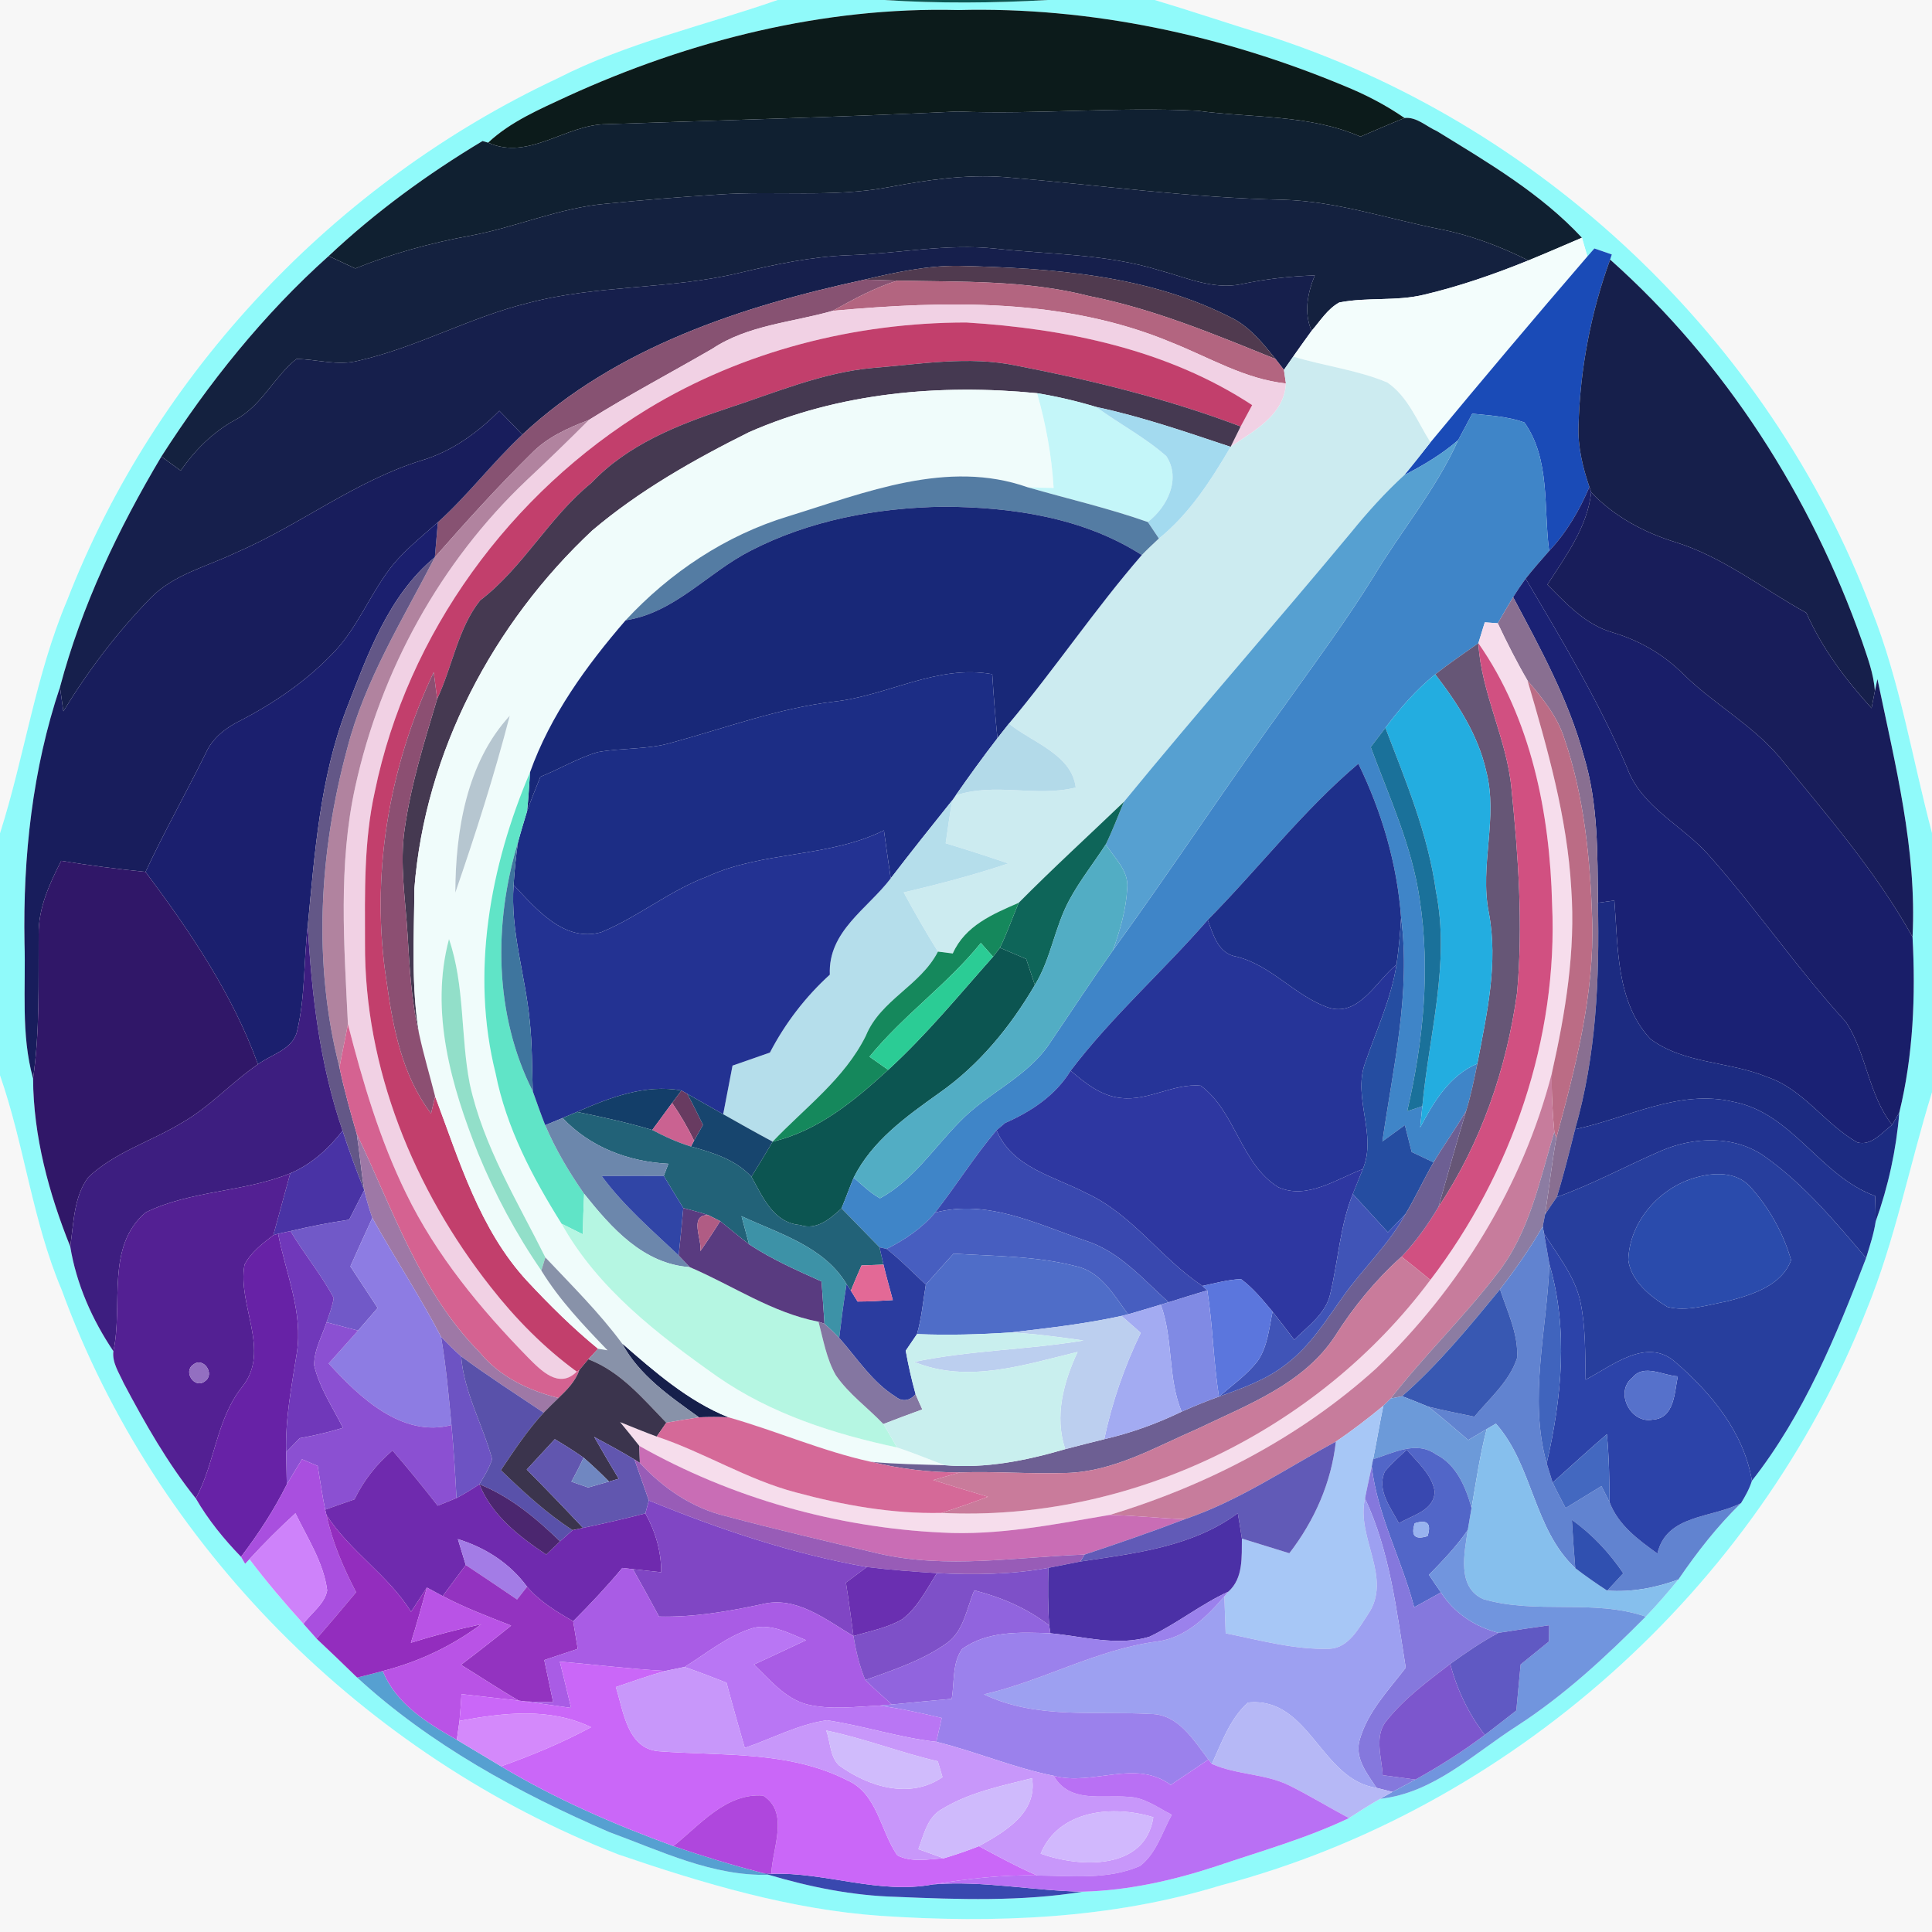 <?xml version="1.0" encoding="UTF-8" ?>
<!DOCTYPE svg PUBLIC "-//W3C//DTD SVG 1.1//EN" "http://www.w3.org/Graphics/SVG/1.1/DTD/svg11.dtd">
<svg width="250pt" height="250pt" viewBox="0 0 250 250" version="1.1" xmlns="http://www.w3.org/2000/svg">
<g id="#f7f7f7ff">
<path fill="#f7f7f7" opacity="1.00" d=" M 0.00 0.00 L 100.62 0.00 C 91.09 3.33 81.14 5.53 72.10 10.16 C 43.46 23.61 20.13 48.14 8.68 77.69 C 4.58 87.38 3.18 97.86 0.00 107.82 L 0.00 0.00 Z" />
<path fill="#f7f7f7" opacity="1.00" d=" M 149.42 0.00 L 250.00 0.00 L 250.00 107.79 C 247.44 98.14 245.87 88.19 242.17 78.87 C 228.97 43.87 199.13 15.72 163.49 4.43 C 158.79 2.99 154.13 1.41 149.42 0.00 Z" />
<path fill="#f7f7f7" opacity="1.00" d=" M 0.00 139.15 C 3.18 148.26 4.19 158.00 7.99 166.93 C 20.08 200.10 47.19 227.18 80.02 239.97 C 91.01 243.72 102.31 247.10 113.96 247.91 C 128.67 248.90 143.74 248.33 157.93 243.98 C 195.38 234.12 227.33 205.59 241.51 169.57 C 245.25 160.45 247.09 150.73 250.00 141.34 L 250.00 250.00 L 0.00 250.00 L 0.00 139.15 Z" />
</g>
<g id="#90fafaff">
<path fill="#90fafa" opacity="1.00" d=" M 100.62 0.00 L 114.42 0.00 C 121.46 0.46 128.53 0.40 135.58 0.00 L 149.42 0.00 C 154.13 1.41 158.79 2.99 163.49 4.43 C 199.13 15.72 228.97 43.87 242.17 78.87 C 245.87 88.19 247.44 98.14 250.00 107.79 L 250.00 141.34 C 247.09 150.73 245.25 160.45 241.51 169.57 C 227.33 205.59 195.38 234.12 157.93 243.98 C 143.74 248.33 128.67 248.90 113.96 247.91 C 102.31 247.10 91.01 243.72 80.02 239.97 C 47.19 227.18 20.08 200.10 7.99 166.93 C 4.19 158.00 3.18 148.26 0.00 139.15 L 0.00 107.82 C 3.18 97.86 4.58 87.38 8.68 77.69 C 20.13 48.14 43.46 23.61 72.10 10.16 C 81.14 5.53 91.09 3.33 100.62 0.00 M 73.43 12.46 C 69.84 14.14 66.10 15.71 63.16 18.46 L 62.44 18.25 C 55.32 22.52 48.58 27.44 42.53 33.13 C 34.11 40.66 26.97 49.58 20.88 59.08 C 15.31 68.43 10.56 78.38 7.76 88.92 C 4.20 99.54 2.97 110.83 3.17 122.00 C 3.35 127.85 2.69 133.85 4.28 139.56 C 4.32 147.03 6.32 154.41 9.09 161.30 C 9.88 166.15 11.93 170.78 14.67 174.84 C 14.49 176.34 15.42 177.66 16.00 178.97 C 18.75 184.16 21.66 189.30 25.34 193.90 C 26.94 196.67 28.97 199.16 31.19 201.45 C 31.33 201.67 31.59 202.13 31.72 202.35 L 32.28 201.76 C 34.47 204.66 36.83 207.43 39.26 210.12 C 39.83 210.76 40.40 211.40 40.97 212.05 C 42.73 213.72 44.49 215.38 46.22 217.08 C 55.66 225.75 67.13 232.02 78.85 237.08 C 85.52 239.52 92.21 242.81 99.48 242.60 C 104.83 244.19 110.35 245.30 115.95 245.45 C 124.01 245.79 132.16 246.08 140.16 244.78 C 146.05 244.63 151.87 243.31 157.45 241.47 C 163.20 239.52 169.07 237.88 174.56 235.26 C 175.88 234.40 177.21 233.55 178.58 232.77 C 185.53 232.01 190.66 226.95 196.28 223.35 C 202.43 219.37 207.82 214.37 212.96 209.19 C 214.44 207.65 215.83 206.04 217.18 204.39 C 219.59 200.86 222.21 197.49 225.29 194.50 C 225.85 193.59 226.38 192.64 226.70 191.61 C 233.42 183.06 237.60 172.87 241.47 162.79 C 241.94 161.24 242.47 159.68 242.71 158.07 C 244.34 153.52 245.38 148.77 245.77 143.96 C 247.58 136.56 247.89 128.83 247.48 121.24 C 248.06 109.93 245.22 98.86 242.94 87.87 C 242.85 88.26 242.69 89.02 242.61 89.41 C 242.46 87.21 241.67 85.13 240.97 83.05 C 234.35 64.26 223.28 46.87 208.35 33.59 L 208.57 32.93 C 207.81 32.67 207.06 32.41 206.31 32.15 C 206.08 32.41 205.63 32.92 205.41 33.18 C 205.23 32.58 204.88 31.36 204.70 30.76 C 199.38 25.03 192.54 21.03 185.94 16.97 C 184.59 16.38 183.30 15.09 181.75 15.27 C 179.32 13.59 176.69 12.23 173.96 11.12 C 158.20 4.55 141.11 0.86 124.00 1.30 C 106.56 0.86 89.23 5.24 73.43 12.46 Z" />
</g>
<g id="#0c5551ff">
<path fill="#0c5551" opacity="1.00" d=" M 114.42 0.00 L 135.58 0.00 C 128.53 0.40 121.46 0.46 114.42 0.00 Z" />
<path fill="#0c5551" opacity="1.00" d=" M 129.39 122.64 C 130.52 123.12 131.65 123.61 132.79 124.09 C 133.16 125.22 133.53 126.34 133.91 127.46 C 130.74 132.88 126.67 137.85 121.50 141.46 C 117.27 144.48 112.86 147.61 110.47 152.38 C 109.92 153.70 109.44 155.04 108.89 156.36 C 107.44 157.70 105.65 159.26 103.51 158.51 C 100.06 158.23 98.69 154.86 97.23 152.26 C 98.17 150.76 99.09 149.25 99.98 147.73 C 105.87 146.33 110.57 142.42 114.93 138.44 C 119.85 133.94 124.08 128.77 128.50 123.80 C 128.72 123.51 129.17 122.93 129.39 122.64 Z" />
</g>
<g id="#0c1b1bff">
<path fill="#0c1b1b" opacity="1.00" d=" M 73.43 12.46 C 89.23 5.24 106.56 0.86 124.00 1.30 C 141.11 0.86 158.20 4.55 173.96 11.12 C 176.69 12.23 179.32 13.59 181.75 15.27 C 179.83 16.03 177.94 16.88 176.04 17.68 C 169.39 14.78 162.00 15.29 154.95 14.33 C 144.60 13.80 134.24 14.84 123.88 14.43 C 108.76 15.16 93.62 15.55 78.50 16.07 C 73.22 16.08 68.44 20.84 63.16 18.46 C 66.10 15.71 69.84 14.14 73.43 12.46 Z" />
</g>
<g id="#102031ff">
<path fill="#102031" opacity="1.00" d=" M 78.50 16.07 C 93.62 15.55 108.76 15.16 123.88 14.43 C 134.24 14.84 144.60 13.80 154.95 14.33 C 162.00 15.29 169.39 14.78 176.04 17.68 C 177.94 16.88 179.83 16.03 181.75 15.27 C 183.30 15.09 184.59 16.38 185.94 16.97 C 192.54 21.03 199.38 25.03 204.70 30.76 C 202.39 31.75 200.09 32.75 197.77 33.70 C 194.14 31.88 190.32 30.44 186.33 29.65 C 179.59 28.32 172.98 26.05 166.06 25.85 C 154.00 25.61 142.03 23.92 130.02 22.92 C 124.95 22.53 119.90 23.30 114.94 24.23 C 107.70 25.59 100.31 24.66 93.01 25.17 C 88.12 25.48 83.23 25.88 78.35 26.37 C 72.32 26.91 66.72 29.42 60.80 30.51 C 55.74 31.44 50.75 32.80 45.97 34.74 C 44.83 34.20 43.68 33.67 42.53 33.13 C 48.58 27.44 55.32 22.52 62.44 18.25 L 63.16 18.46 C 68.44 20.84 73.22 16.08 78.50 16.07 Z" />
</g>
<g id="#14213fff">
<path fill="#14213f" opacity="1.00" d=" M 114.94 24.23 C 119.90 23.30 124.95 22.53 130.02 22.92 C 142.03 23.92 154.00 25.61 166.06 25.85 C 172.98 26.05 179.59 28.32 186.33 29.65 C 190.32 30.44 194.14 31.88 197.77 33.70 C 193.38 35.48 188.89 37.04 184.28 38.13 C 180.68 39.01 176.92 38.43 173.30 39.14 C 171.78 39.97 170.84 41.53 169.72 42.81 C 168.69 40.44 169.20 37.94 170.13 35.64 C 166.93 35.75 163.75 36.10 160.63 36.77 C 156.99 37.53 153.47 35.90 150.03 34.98 C 143.15 32.84 135.87 32.94 128.78 32.17 C 122.49 31.50 116.24 32.81 109.97 33.02 C 105.07 33.19 100.26 34.22 95.51 35.35 C 86.57 37.47 77.22 36.85 68.33 39.21 C 60.79 41.06 53.93 44.96 46.36 46.68 C 43.70 47.37 41.03 46.49 38.36 46.45 C 35.45 48.76 33.86 52.52 30.46 54.32 C 27.58 55.89 25.24 58.22 23.38 60.90 C 22.55 60.29 21.71 59.68 20.88 59.08 C 26.97 49.58 34.11 40.66 42.53 33.13 C 43.68 33.67 44.83 34.20 45.97 34.74 C 50.75 32.80 55.74 31.44 60.80 30.51 C 66.72 29.42 72.32 26.91 78.35 26.37 C 83.23 25.88 88.12 25.48 93.01 25.17 C 100.31 24.66 107.70 25.59 114.94 24.23 Z" />
</g>
<g id="#161f4cff">
<path fill="#161f4c" opacity="1.00" d=" M 109.97 33.02 C 116.24 32.81 122.49 31.50 128.78 32.17 C 135.87 32.94 143.15 32.84 150.03 34.98 C 153.47 35.90 156.99 37.53 160.63 36.77 C 163.75 36.10 166.93 35.75 170.13 35.64 C 169.20 37.94 168.69 40.44 169.72 42.81 C 168.91 43.91 168.13 45.03 167.34 46.14 C 167.04 46.57 166.44 47.43 166.14 47.86 C 165.87 47.51 165.33 46.81 165.06 46.46 C 163.52 44.55 161.94 42.57 159.78 41.34 C 148.81 35.57 136.20 34.70 124.04 34.40 C 119.92 34.36 115.88 35.24 111.89 36.18 C 96.02 39.62 79.70 44.94 67.59 56.24 C 66.60 55.20 65.61 54.18 64.61 53.16 C 61.78 56.01 58.47 58.41 54.58 59.57 C 45.93 62.24 38.74 67.99 30.49 71.53 C 26.74 73.33 22.43 74.34 19.45 77.42 C 15.15 81.84 11.41 86.78 8.20 92.04 C 8.09 91.26 7.87 89.70 7.76 88.92 C 10.56 78.38 15.31 68.43 20.88 59.08 C 21.71 59.68 22.55 60.29 23.38 60.90 C 25.24 58.22 27.58 55.89 30.46 54.32 C 33.86 52.52 35.45 48.76 38.36 46.45 C 41.03 46.49 43.70 47.37 46.36 46.68 C 53.93 44.96 60.79 41.06 68.33 39.21 C 77.22 36.85 86.57 37.47 95.51 35.35 C 100.26 34.22 105.07 33.19 109.97 33.02 Z" />
</g>
<g id="#f3fdfcff">
<path fill="#f3fdfc" opacity="1.00" d=" M 197.77 33.70 C 200.09 32.75 202.39 31.75 204.70 30.76 C 204.88 31.36 205.23 32.58 205.41 33.18 C 198.56 41.13 191.79 49.16 185.10 57.24 C 183.42 54.58 182.21 51.34 179.53 49.50 C 175.63 47.86 171.37 47.37 167.34 46.14 C 168.13 45.03 168.91 43.91 169.72 42.81 C 170.84 41.53 171.78 39.97 173.30 39.14 C 176.92 38.43 180.68 39.01 184.28 38.13 C 188.89 37.04 193.38 35.48 197.77 33.70 Z" />
</g>
<g id="#1a4bb7ff">
<path fill="#1a4bb7" opacity="1.00" d=" M 206.31 32.15 C 207.06 32.41 207.81 32.67 208.57 32.93 L 208.35 33.59 C 205.84 40.48 204.46 47.78 204.26 55.11 C 204.15 57.82 204.81 60.47 205.67 63.01 C 204.39 66.03 202.72 68.89 200.46 71.29 C 199.72 65.77 200.64 59.42 197.25 54.66 C 195.08 53.89 192.77 53.76 190.51 53.53 C 189.90 54.68 189.30 55.82 188.68 56.96 C 186.57 58.79 184.16 60.21 181.70 61.49 C 182.86 60.10 183.98 58.66 185.10 57.24 C 191.79 49.16 198.56 41.13 205.41 33.18 C 205.63 32.92 206.08 32.41 206.31 32.15 Z" />
</g>
<g id="#503a4fff">
<path fill="#503a4f" opacity="1.00" d=" M 111.89 36.18 C 115.88 35.24 119.92 34.36 124.04 34.40 C 136.20 34.70 148.81 35.57 159.78 41.34 C 161.94 42.57 163.52 44.55 165.06 46.46 C 157.18 43.27 149.30 39.97 140.93 38.31 C 132.82 36.22 124.41 36.50 116.12 36.31 C 114.71 36.26 113.30 36.22 111.89 36.18 Z" />
</g>
<g id="#161f4bff">
<path fill="#161f4b" opacity="1.00" d=" M 204.26 55.11 C 204.46 47.78 205.84 40.48 208.35 33.59 C 223.28 46.87 234.35 64.26 240.97 83.05 C 241.67 85.13 242.46 87.21 242.61 89.41 C 242.50 89.97 242.28 91.08 242.18 91.64 C 238.81 87.94 235.78 83.90 233.74 79.30 C 228.11 76.20 222.99 72.08 216.78 70.15 C 212.70 68.89 208.86 66.82 205.90 63.71 L 205.67 63.01 C 204.81 60.47 204.15 57.82 204.26 55.11 Z" />
<path fill="#161f4b" opacity="1.00" d=" M 90.45 183.40 C 86.70 180.70 82.73 178.00 80.48 173.82 C 84.69 177.49 89.02 181.29 94.27 183.40 C 93.00 183.35 91.72 183.35 90.45 183.40 Z" />
</g>
<g id="#875272ff">
<path fill="#875272" opacity="1.00" d=" M 67.59 56.24 C 79.70 44.94 96.02 39.62 111.89 36.18 C 113.30 36.22 114.71 36.26 116.12 36.31 C 113.16 37.23 110.44 38.72 107.75 40.22 C 102.53 41.72 96.80 42.05 92.17 45.13 C 86.85 48.21 81.41 51.08 76.20 54.34 C 73.49 55.38 70.77 56.59 68.72 58.72 C 64.38 63.00 60.29 67.53 56.27 72.10 C 56.40 70.59 56.53 69.09 56.66 67.58 C 60.56 64.06 63.75 59.83 67.59 56.24 Z" />
</g>
<g id="#b36580ff">
<path fill="#b36580" opacity="1.00" d=" M 116.12 36.31 C 124.41 36.50 132.82 36.22 140.93 38.31 C 149.30 39.97 157.18 43.27 165.06 46.46 C 165.33 46.81 165.87 47.51 166.14 47.86 C 166.21 48.30 166.34 49.18 166.40 49.62 C 161.09 49.06 156.48 46.25 151.61 44.32 C 137.78 38.52 122.41 38.89 107.75 40.22 C 110.44 38.72 113.16 37.23 116.12 36.31 Z" />
</g>
<g id="#f1d1e4ff">
<path fill="#f1d1e4" opacity="1.00" d=" M 92.17 45.13 C 96.80 42.05 102.53 41.72 107.75 40.22 C 122.41 38.89 137.78 38.52 151.61 44.32 C 156.48 46.25 161.09 49.06 166.40 49.62 C 166.17 53.76 162.25 55.74 159.24 57.82 C 159.57 57.16 160.22 55.84 160.54 55.19 C 161.03 54.26 161.53 53.34 162.03 52.42 C 151.11 45.23 137.89 42.52 125.02 41.73 C 110.64 41.74 96.19 45.41 83.85 52.89 C 66.05 63.74 52.71 81.95 48.50 102.44 C 47.07 108.87 47.22 115.49 47.23 122.03 C 47.13 138.20 53.56 153.93 63.48 166.52 C 66.70 170.64 70.40 174.40 74.63 177.49 C 72.35 179.78 70.01 177.35 68.34 175.67 C 62.16 169.35 56.43 162.42 52.55 154.43 C 49.14 147.47 46.93 139.99 45.02 132.51 C 44.53 122.30 43.75 111.92 45.96 101.85 C 49.24 86.82 56.96 72.75 68.14 62.15 C 70.87 59.59 73.56 56.99 76.20 54.34 C 81.41 51.08 86.85 48.21 92.17 45.13 Z" />
</g>
<g id="#c23f6cff">
<path fill="#c23f6c" opacity="1.00" d=" M 83.85 52.89 C 96.19 45.41 110.64 41.74 125.02 41.73 C 137.89 42.52 151.11 45.23 162.03 52.42 C 161.53 53.34 161.03 54.26 160.54 55.19 C 151.13 51.61 141.33 49.21 131.46 47.30 C 125.34 46.03 119.11 47.12 112.98 47.61 C 106.36 48.19 100.22 50.86 93.96 52.89 C 87.64 55.00 81.21 57.54 76.53 62.49 C 71.04 66.93 67.74 73.40 62.12 77.70 C 59.23 81.36 58.55 86.26 56.57 90.43 C 56.45 89.57 56.23 87.84 56.12 86.98 C 50.27 99.37 47.90 113.47 50.03 127.05 C 50.86 133.02 52.04 139.18 55.78 144.09 C 55.91 143.54 56.17 142.42 56.30 141.86 C 59.43 150.18 62.05 159.09 68.22 165.77 C 71.10 168.86 74.11 171.85 77.39 174.53 C 77.08 174.87 76.45 175.55 76.13 175.89 C 75.84 176.24 75.25 176.94 74.96 177.29 L 74.63 177.49 C 70.40 174.40 66.70 170.64 63.48 166.52 C 53.56 153.93 47.13 138.20 47.23 122.03 C 47.22 115.49 47.07 108.87 48.50 102.44 C 52.71 81.95 66.05 63.74 83.85 52.89 Z" />
</g>
<g id="#ccebf0ff">
<path fill="#ccebf0" opacity="1.00" d=" M 166.14 47.86 C 166.44 47.43 167.04 46.57 167.34 46.14 C 171.37 47.37 175.63 47.86 179.53 49.50 C 182.21 51.34 183.42 54.58 185.10 57.24 C 183.98 58.66 182.86 60.10 181.70 61.49 C 179.22 63.76 176.97 66.26 174.85 68.87 C 165.13 80.57 155.07 91.99 145.43 103.76 C 140.89 108.11 136.25 112.35 131.82 116.82 C 128.45 118.29 124.89 119.78 123.29 123.38 C 122.81 123.32 121.85 123.20 121.37 123.14 C 119.81 120.63 118.34 118.07 116.94 115.48 C 121.50 114.41 126.03 113.22 130.47 111.73 C 127.78 110.81 125.08 109.94 122.37 109.12 C 122.64 107.26 122.89 105.39 123.23 103.55 L 123.66 102.93 C 128.74 101.20 134.14 103.20 139.20 101.90 C 138.69 97.62 133.55 96.07 130.55 93.64 C 136.51 86.54 141.68 78.82 147.75 71.82 C 148.46 71.08 149.21 70.38 149.96 69.68 C 153.93 66.47 156.69 62.16 159.24 57.82 C 162.25 55.74 166.17 53.76 166.40 49.62 C 166.34 49.18 166.21 48.30 166.14 47.86 Z" />
</g>
<g id="#453951ff">
<path fill="#453951" opacity="1.00" d=" M 112.98 47.61 C 119.11 47.12 125.34 46.03 131.46 47.30 C 141.33 49.21 151.13 51.61 160.54 55.19 C 160.22 55.84 159.57 57.16 159.24 57.82 C 153.50 55.91 147.77 53.92 141.85 52.66 C 139.33 51.90 136.78 51.30 134.20 50.88 C 121.61 49.65 108.60 50.80 96.93 55.92 C 89.79 59.48 82.75 63.46 76.64 68.64 C 63.80 80.66 55.00 97.32 53.62 114.96 C 53.59 121.27 53.17 127.66 54.26 133.91 C 53.23 129.66 53.00 125.29 52.74 120.95 C 52.47 116.39 51.69 111.79 52.37 107.22 C 53.18 101.50 54.91 95.96 56.57 90.43 C 58.55 86.26 59.23 81.36 62.12 77.70 C 67.74 73.40 71.04 66.93 76.53 62.49 C 81.21 57.54 87.64 55.00 93.96 52.89 C 100.22 50.86 106.36 48.19 112.98 47.61 Z" />
</g>
<g id="#f0fcfbff">
<path fill="#f0fcfb" opacity="1.00" d=" M 96.93 55.92 C 108.60 50.80 121.61 49.65 134.20 50.88 C 135.34 54.88 136.09 58.99 136.34 63.14 C 135.22 63.13 134.09 63.10 132.97 63.05 C 122.58 59.39 111.95 63.74 102.03 66.80 C 93.92 69.25 86.69 74.08 80.95 80.27 C 75.89 86.13 71.21 92.57 68.59 99.92 C 63.41 112.07 60.87 125.89 64.13 138.89 C 65.52 145.93 68.90 152.33 72.67 158.35 C 77.35 166.75 85.15 172.71 92.85 178.15 C 99.78 182.96 107.90 185.56 116.07 187.30 C 118.17 187.98 120.20 188.84 122.27 189.60 C 119.08 189.50 115.89 189.46 112.71 189.16 C 106.40 187.78 100.47 185.16 94.27 183.40 C 89.02 181.29 84.69 177.49 80.48 173.82 C 77.52 169.82 73.97 166.32 70.57 162.71 C 66.93 155.41 62.55 148.32 60.79 140.27 C 59.58 134.06 60.17 127.58 58.10 121.52 C 55.60 130.88 58.39 140.54 61.87 149.25 C 64.06 154.57 66.78 159.68 70.05 164.41 C 72.40 168.24 75.52 171.51 78.62 174.73 C 78.32 174.68 77.70 174.58 77.39 174.53 C 74.11 171.85 71.10 168.86 68.22 165.77 C 62.05 159.09 59.43 150.18 56.30 141.86 C 55.63 139.21 54.84 136.58 54.26 133.91 C 53.17 127.66 53.59 121.27 53.62 114.96 C 55.00 97.32 63.80 80.66 76.64 68.64 C 82.75 63.46 89.79 59.48 96.93 55.92 M 58.92 115.50 C 61.52 107.97 63.96 100.34 65.96 92.62 C 60.38 98.67 58.94 107.54 58.92 115.50 Z" />
</g>
<g id="#c4f6f9ff">
<path fill="#c4f6f9" opacity="1.00" d=" M 134.20 50.88 C 136.78 51.30 139.33 51.90 141.85 52.66 C 144.82 54.84 148.14 56.57 150.92 59.02 C 152.86 61.97 151.05 65.60 148.53 67.55 C 143.43 65.75 138.16 64.55 132.97 63.05 C 134.09 63.10 135.22 63.13 136.34 63.14 C 136.09 58.99 135.34 54.88 134.20 50.88 Z" />
</g>
<g id="#181d5cff">
<path fill="#181d5c" opacity="1.00" d=" M 54.58 59.57 C 58.47 58.41 61.78 56.01 64.61 53.16 C 65.61 54.18 66.60 55.20 67.59 56.24 C 63.75 59.83 60.56 64.06 56.66 67.58 C 54.37 69.62 51.90 71.53 50.11 74.05 C 47.71 77.37 46.14 81.27 43.32 84.28 C 39.81 88.02 35.53 90.96 30.99 93.30 C 29.14 94.22 27.45 95.56 26.60 97.51 C 24.06 102.64 21.25 107.63 18.83 112.82 C 15.18 112.46 11.54 111.98 7.92 111.39 C 6.40 114.37 4.95 117.51 5.00 120.94 C 4.96 127.15 5.17 133.39 4.28 139.56 C 2.69 133.85 3.35 127.85 3.17 122.00 C 2.97 110.83 4.20 99.54 7.76 88.92 C 7.87 89.70 8.09 91.26 8.20 92.04 C 11.41 86.78 15.15 81.84 19.45 77.42 C 22.43 74.34 26.74 73.33 30.49 71.53 C 38.74 67.99 45.93 62.24 54.58 59.57 Z" />
</g>
<g id="#a3daefff">
<path fill="#a3daef" opacity="1.00" d=" M 141.85 52.66 C 147.77 53.92 153.50 55.91 159.24 57.82 C 156.69 62.16 153.93 66.47 149.96 69.68 C 149.48 68.97 149.01 68.26 148.53 67.55 C 151.05 65.60 152.86 61.97 150.92 59.02 C 148.14 56.57 144.82 54.84 141.85 52.66 Z" />
</g>
<g id="#3f85c8ff">
<path fill="#3f85c8" opacity="1.00" d=" M 190.51 53.53 C 192.77 53.76 195.08 53.89 197.25 54.66 C 200.64 59.42 199.72 65.77 200.46 71.29 C 199.43 72.47 198.39 73.64 197.42 74.87 C 196.85 75.65 196.31 76.45 195.80 77.27 C 195.12 78.39 194.47 79.52 193.81 80.65 C 193.39 80.62 192.55 80.56 192.13 80.53 C 191.85 81.43 191.57 82.33 191.30 83.23 C 189.42 84.55 187.53 85.85 185.72 87.26 C 183.25 89.24 181.16 91.65 179.27 94.18 C 178.64 95.01 178.00 95.84 177.37 96.67 C 179.76 103.13 182.71 109.47 183.70 116.35 C 185.12 125.49 184.17 134.82 182.09 143.79 C 182.58 143.62 183.56 143.30 184.05 143.14 C 183.98 143.83 183.84 145.21 183.77 145.90 C 185.52 142.58 187.56 139.16 191.17 137.63 C 190.76 139.67 190.34 141.72 189.73 143.72 C 188.41 146.00 186.85 148.14 185.50 150.41 C 184.55 149.96 183.61 149.51 182.67 149.07 C 182.37 147.91 182.08 146.75 181.79 145.59 C 180.82 146.29 179.85 146.99 178.88 147.70 C 180.26 138.11 182.58 128.49 181.30 118.75 C 180.80 111.82 178.81 105.06 175.77 98.82 C 168.60 104.89 162.86 112.38 156.28 119.04 C 150.51 125.68 143.87 131.53 138.54 138.55 C 136.57 141.76 133.45 143.82 130.07 145.31 C 129.79 145.55 129.23 146.02 128.95 146.25 C 126.08 149.64 123.73 153.42 121.00 156.91 C 119.30 158.94 117.08 160.43 114.73 161.61 L 113.81 161.40 C 112.17 159.72 110.53 158.04 108.89 156.36 C 109.44 155.04 109.92 153.70 110.47 152.38 C 111.55 153.33 112.60 154.35 113.87 155.06 C 118.15 152.75 120.83 148.54 124.17 145.17 C 127.77 141.41 132.97 139.39 135.88 134.93 C 138.59 130.94 141.23 126.90 144.02 122.96 C 151.73 112.32 158.95 101.33 166.67 90.68 C 170.42 85.43 174.26 80.22 177.67 74.73 C 181.25 68.75 185.81 63.36 188.68 56.96 C 189.30 55.82 189.90 54.68 190.51 53.53 Z" />
</g>
<g id="#b1839fff">
<path fill="#b1839f" opacity="1.00" d=" M 68.72 58.72 C 70.77 56.59 73.49 55.38 76.20 54.34 C 73.56 56.99 70.87 59.59 68.14 62.15 C 56.96 72.75 49.24 86.82 45.96 101.85 C 43.75 111.92 44.53 122.30 45.02 132.51 C 44.69 134.39 44.26 136.25 43.93 138.13 C 40.46 124.63 41.30 110.29 44.92 96.90 C 47.19 88.02 52.11 80.18 56.27 72.10 C 60.29 67.53 64.38 63.00 68.72 58.72 Z" />
</g>
<g id="#56a0d1ff">
<path fill="#56a0d1" opacity="1.00" d=" M 188.68 56.96 C 185.81 63.36 181.25 68.75 177.67 74.73 C 174.26 80.22 170.42 85.43 166.67 90.68 C 158.95 101.33 151.73 112.32 144.02 122.96 C 144.93 120.38 145.72 117.70 145.86 114.95 C 146.10 112.67 144.19 111.03 143.09 109.26 C 143.97 107.47 144.66 105.60 145.43 103.76 C 155.07 91.99 165.13 80.57 174.85 68.87 C 176.97 66.26 179.22 63.76 181.70 61.49 C 184.16 60.21 186.57 58.79 188.68 56.96 Z" />
<path fill="#56a0d1" opacity="1.00" d=" M 46.22 217.08 C 47.32 216.80 48.43 216.53 49.53 216.23 C 51.26 220.50 55.28 222.96 59.11 225.13 C 61.02 226.27 62.93 227.42 64.84 228.56 C 71.88 232.79 79.44 236.07 87.14 238.88 C 90.95 240.20 94.82 241.36 98.73 242.38 L 99.48 242.60 C 92.21 242.81 85.52 239.52 78.85 237.08 C 67.13 232.02 55.66 225.75 46.22 217.08 Z" />
</g>
<g id="#547ca3ff">
<path fill="#547ca3" opacity="1.00" d=" M 102.03 66.80 C 111.95 63.74 122.58 59.39 132.97 63.05 C 138.16 64.55 143.43 65.75 148.53 67.55 C 149.01 68.26 149.48 68.97 149.96 69.68 C 149.21 70.38 148.46 71.08 147.75 71.82 C 140.15 66.95 130.89 65.60 122.02 65.57 C 113.44 65.71 104.75 67.32 97.08 71.29 C 91.58 74.10 87.32 79.29 80.95 80.27 C 86.69 74.08 93.92 69.25 102.03 66.80 Z" />
</g>
<g id="#191e69ff">
<path fill="#191e69" opacity="1.00" d=" M 205.67 63.01 L 205.90 63.71 C 205.40 68.23 202.61 71.95 200.23 75.65 C 202.69 78.13 205.20 80.85 208.67 81.84 C 212.11 82.86 215.27 84.67 217.81 87.22 C 221.69 91.04 226.59 93.70 230.16 97.84 C 236.31 105.36 242.73 112.72 247.48 121.24 C 247.89 128.83 247.58 136.56 245.77 143.96 C 245.54 144.36 245.07 145.16 244.84 145.56 C 241.76 141.62 241.54 136.36 238.88 132.27 C 232.62 125.43 227.40 117.74 221.25 110.81 C 217.83 106.83 212.45 104.55 210.55 99.36 C 206.92 90.80 202.12 82.85 197.42 74.87 C 198.39 73.64 199.43 72.47 200.46 71.29 C 202.72 68.89 204.39 66.03 205.67 63.01 Z" />
</g>
<g id="#181d5aff">
<path fill="#181d5a" opacity="1.00" d=" M 205.90 63.71 C 208.86 66.82 212.70 68.89 216.78 70.15 C 222.99 72.08 228.11 76.20 233.74 79.30 C 235.78 83.90 238.81 87.94 242.18 91.64 C 242.28 91.08 242.50 89.97 242.61 89.41 C 242.69 89.02 242.85 88.26 242.94 87.87 C 245.22 98.86 248.06 109.93 247.48 121.24 C 242.73 112.72 236.31 105.36 230.16 97.84 C 226.59 93.70 221.69 91.04 217.81 87.22 C 215.27 84.67 212.11 82.86 208.67 81.84 C 205.20 80.85 202.69 78.13 200.23 75.65 C 202.61 71.95 205.40 68.23 205.90 63.71 Z" />
</g>
<g id="#182878ff">
<path fill="#182878" opacity="1.00" d=" M 97.08 71.29 C 104.75 67.32 113.44 65.71 122.02 65.57 C 130.89 65.60 140.15 66.95 147.75 71.82 C 141.68 78.82 136.51 86.54 130.55 93.64 C 130.18 94.11 129.44 95.05 129.07 95.52 C 128.79 92.76 128.57 90.01 128.40 87.24 C 121.24 85.95 114.85 90.04 107.91 90.79 C 100.72 91.65 93.91 94.19 86.96 96.09 C 83.84 97.02 80.54 96.75 77.37 97.32 C 74.77 98.08 72.44 99.51 69.93 100.51 C 69.33 101.99 68.73 103.47 68.20 104.98 C 68.39 103.30 68.47 101.61 68.59 99.92 C 71.21 92.57 75.89 86.13 80.95 80.27 C 87.32 79.29 91.58 74.10 97.08 71.29 Z" />
</g>
<g id="#1b1f6eff">
<path fill="#1b1f6e" opacity="1.00" d=" M 50.11 74.05 C 51.90 71.53 54.37 69.62 56.66 67.58 C 56.53 69.09 56.40 70.59 56.27 72.10 C 50.23 77.10 47.56 84.74 44.81 91.81 C 41.41 100.73 40.73 110.33 39.83 119.75 C 39.29 124.30 39.51 128.96 38.44 133.44 C 37.89 135.82 35.13 136.42 33.38 137.72 C 30.08 128.61 24.60 120.54 18.83 112.82 C 21.25 107.63 24.06 102.64 26.60 97.51 C 27.45 95.56 29.14 94.22 30.99 93.30 C 35.53 90.96 39.81 88.02 43.32 84.28 C 46.14 81.27 47.71 77.37 50.11 74.05 Z" />
</g>
<g id="#635787ff">
<path fill="#635787" opacity="1.00" d=" M 44.81 91.81 C 47.56 84.74 50.23 77.10 56.27 72.10 C 52.11 80.18 47.19 88.02 44.92 96.90 C 41.30 110.29 40.46 124.63 43.93 138.13 C 44.54 141.04 45.35 143.90 46.17 146.75 C 46.54 149.16 46.74 151.60 47.13 154.01 C 46.12 151.47 45.17 148.91 44.33 146.31 C 41.39 137.77 40.32 128.72 39.83 119.75 C 40.73 110.33 41.41 100.73 44.81 91.81 Z" />
</g>
<g id="#1a2174ff">
<path fill="#1a2174" opacity="1.00" d=" M 195.80 77.27 C 196.31 76.45 196.85 75.65 197.42 74.87 C 202.12 82.85 206.92 90.80 210.55 99.36 C 212.45 104.55 217.83 106.83 221.25 110.81 C 227.40 117.74 232.62 125.43 238.88 132.27 C 241.54 136.36 241.76 141.62 244.84 145.56 C 243.52 146.54 242.16 148.34 240.32 147.82 C 236.11 145.43 233.35 140.91 228.63 139.35 C 223.74 137.33 217.89 137.68 213.55 134.43 C 209.12 129.64 209.39 122.62 208.90 116.53 C 208.37 116.61 207.30 116.75 206.77 116.82 C 206.71 110.47 206.82 103.99 204.95 97.85 C 202.98 90.55 199.32 83.90 195.80 77.27 Z" />
</g>
<g id="#896f91ff">
<path fill="#896f91" opacity="1.00" d=" M 193.81 80.65 C 194.47 79.52 195.12 78.39 195.80 77.27 C 199.32 83.90 202.98 90.55 204.95 97.85 C 206.82 103.99 206.71 110.47 206.77 116.82 C 206.99 126.67 206.55 136.61 203.81 146.13 C 203.07 149.06 202.35 152.01 201.45 154.90 C 200.93 155.64 200.42 156.39 199.93 157.15 C 200.43 153.88 200.80 150.59 201.37 147.33 C 203.88 138.08 206.33 128.65 206.03 118.99 C 205.77 111.09 205.00 103.09 202.43 95.58 C 201.52 92.69 199.58 90.33 197.66 88.06 C 196.25 85.65 195.00 83.16 193.81 80.65 Z" />
</g>
<g id="#f6ddecff">
<path fill="#f6ddec" opacity="1.00" d=" M 192.13 80.53 C 192.55 80.56 193.39 80.62 193.81 80.65 C 195.00 83.16 196.25 85.65 197.66 88.06 C 200.24 96.87 202.80 105.78 203.32 115.00 C 203.89 123.03 202.57 131.05 200.81 138.86 C 197.05 153.43 188.90 166.68 178.08 177.07 C 168.25 185.97 156.25 192.20 143.60 196.03 C 136.40 197.25 129.15 198.73 121.80 198.31 C 108.17 197.65 94.62 193.82 82.73 187.10 C 81.91 186.06 81.08 185.04 80.24 184.02 C 81.82 184.66 83.39 185.30 84.98 185.89 C 91.13 187.94 96.70 191.47 102.99 193.12 C 109.12 194.77 115.45 195.91 121.82 195.77 C 146.24 196.97 170.53 185.16 185.09 165.62 C 195.62 151.83 201.64 134.38 200.84 116.97 C 200.56 105.25 198.12 92.97 191.30 83.23 C 191.57 82.33 191.85 81.43 192.13 80.53 Z" />
</g>
<g id="#665676ff">
<path fill="#665676" opacity="1.00" d=" M 185.72 87.26 C 187.53 85.85 189.42 84.55 191.30 83.23 C 191.68 89.76 195.01 95.63 195.59 102.12 C 196.47 110.85 197.10 119.69 196.31 128.45 C 194.96 138.26 191.65 147.91 186.14 156.17 C 187.32 152.02 188.47 147.85 189.73 143.72 C 190.34 141.72 190.76 139.67 191.17 137.63 C 192.39 131.20 193.90 124.63 192.65 118.08 C 191.44 111.99 193.89 105.81 192.31 99.77 C 191.26 95.09 188.61 91.01 185.72 87.26 Z" />
</g>
<g id="#d15081ff">
<path fill="#d15081" opacity="1.00" d=" M 191.30 83.23 C 198.12 92.97 200.56 105.25 200.84 116.97 C 201.64 134.38 195.62 151.83 185.09 165.62 C 183.86 164.60 182.61 163.60 181.36 162.61 C 183.21 160.67 184.77 158.47 186.14 156.17 C 191.65 147.91 194.96 138.26 196.31 128.45 C 197.10 119.69 196.47 110.85 195.59 102.12 C 195.01 95.63 191.68 89.76 191.30 83.23 Z" />
</g>
<g id="#8c4f72ff">
<path fill="#8c4f72" opacity="1.00" d=" M 50.03 127.05 C 47.90 113.47 50.27 99.37 56.12 86.98 C 56.23 87.84 56.45 89.57 56.57 90.43 C 54.91 95.96 53.18 101.50 52.37 107.22 C 51.69 111.79 52.47 116.39 52.74 120.95 C 53.00 125.29 53.23 129.66 54.26 133.91 C 54.84 136.58 55.63 139.21 56.30 141.86 C 56.17 142.42 55.91 143.54 55.78 144.09 C 52.04 139.18 50.86 133.02 50.03 127.05 Z" />
</g>
<g id="#1c2d85ff">
<path fill="#1c2d85" opacity="1.00" d=" M 107.91 90.79 C 114.85 90.04 121.24 85.95 128.40 87.24 C 128.57 90.01 128.79 92.76 129.07 95.52 C 127.20 97.94 125.41 100.42 123.66 102.93 L 123.23 103.55 C 120.54 106.90 117.87 110.26 115.26 113.66 C 114.96 111.59 114.66 109.52 114.38 107.45 C 107.18 111.02 98.77 110.09 91.50 113.43 C 86.63 115.25 82.57 118.67 77.79 120.63 C 72.97 121.97 69.39 117.61 66.46 114.52 C 66.58 112.67 66.75 110.82 67.03 108.98 C 67.39 107.64 67.80 106.31 68.20 104.98 C 68.73 103.47 69.33 101.99 69.93 100.51 C 72.44 99.51 74.77 98.08 77.37 97.32 C 80.54 96.75 83.84 97.02 86.96 96.09 C 93.91 94.19 100.72 91.65 107.91 90.79 Z" />
</g>
<g id="#23ade0ff">
<path fill="#23ade0" opacity="1.00" d=" M 179.27 94.18 C 181.16 91.65 183.25 89.24 185.72 87.26 C 188.61 91.01 191.26 95.09 192.31 99.77 C 193.89 105.81 191.44 111.99 192.65 118.08 C 193.90 124.63 192.39 131.20 191.17 137.63 C 187.56 139.16 185.52 142.58 183.77 145.90 C 183.84 145.21 183.98 143.83 184.05 143.14 C 184.90 133.92 187.67 124.66 185.82 115.39 C 184.81 108.00 181.92 101.09 179.27 94.18 Z" />
</g>
<g id="#bb6c85ff">
<path fill="#bb6c85" opacity="1.00" d=" M 197.66 88.06 C 199.58 90.33 201.52 92.69 202.43 95.58 C 205.00 103.09 205.77 111.09 206.03 118.99 C 206.33 128.65 203.88 138.08 201.37 147.33 L 201.13 146.47 C 200.89 143.94 200.75 141.40 200.81 138.86 C 202.57 131.05 203.89 123.03 203.32 115.00 C 202.80 105.78 200.24 96.87 197.66 88.06 Z" />
</g>
<g id="#b6c6d0ff">
<path fill="#b6c6d0" opacity="1.00" d=" M 58.92 115.50 C 58.94 107.54 60.38 98.67 65.96 92.62 C 63.96 100.34 61.52 107.97 58.92 115.50 Z" />
</g>
<g id="#b3dae9ff">
<path fill="#b3dae9" opacity="1.00" d=" M 129.07 95.52 C 129.44 95.05 130.18 94.11 130.55 93.64 C 133.55 96.07 138.69 97.62 139.20 101.90 C 134.14 103.20 128.74 101.20 123.66 102.93 C 125.41 100.42 127.20 97.94 129.07 95.52 Z" />
</g>
<g id="#1a719aff">
<path fill="#1a719a" opacity="1.00" d=" M 177.37 96.67 C 178.00 95.84 178.64 95.01 179.27 94.18 C 181.92 101.09 184.81 108.00 185.82 115.39 C 187.67 124.66 184.90 133.92 184.05 143.14 C 183.56 143.30 182.58 143.62 182.09 143.79 C 184.17 134.82 185.12 125.49 183.70 116.35 C 182.71 109.47 179.76 103.13 177.37 96.67 Z" />
</g>
<g id="#1e308bff">
<path fill="#1e308b" opacity="1.00" d=" M 156.28 119.04 C 162.86 112.38 168.60 104.89 175.77 98.82 C 178.81 105.06 180.80 111.82 181.30 118.75 C 181.19 120.78 180.99 122.80 180.71 124.82 C 178.06 126.95 175.79 131.73 171.77 130.34 C 167.51 128.81 164.52 124.93 160.05 123.80 C 157.64 123.43 157.01 120.99 156.28 119.04 Z" />
</g>
<g id="#60e4c7ff">
<path fill="#60e4c7" opacity="1.00" d=" M 64.13 138.89 C 60.87 125.89 63.41 112.07 68.59 99.92 C 68.47 101.61 68.39 103.30 68.20 104.98 C 67.80 106.31 67.39 107.64 67.03 108.98 C 63.85 119.47 63.93 131.29 68.94 141.21 C 69.46 142.68 69.98 144.15 70.55 145.60 C 71.89 148.74 73.64 151.69 75.59 154.48 C 75.50 156.23 75.45 157.97 75.42 159.72 C 74.50 159.26 73.58 158.81 72.67 158.35 C 68.90 152.33 65.52 145.93 64.13 138.89 Z" />
</g>
<g id="#b5deebff">
<path fill="#b5deeb" opacity="1.00" d=" M 115.26 113.66 C 117.87 110.26 120.54 106.90 123.23 103.55 C 122.89 105.39 122.64 107.26 122.37 109.12 C 125.08 109.94 127.78 110.81 130.47 111.73 C 126.03 113.22 121.50 114.41 116.94 115.48 C 118.34 118.07 119.81 120.63 121.37 123.14 C 119.10 127.56 113.94 129.38 112.04 134.03 C 109.28 139.60 104.17 143.32 99.98 147.73 C 97.83 146.58 95.70 145.38 93.58 144.18 C 93.98 142.08 94.38 139.98 94.79 137.89 C 96.40 137.32 98.02 136.76 99.63 136.20 C 101.59 132.42 104.23 128.98 107.38 126.12 C 107.13 120.50 112.25 117.62 115.26 113.66 Z" />
</g>
<g id="#0e6559ff">
<path fill="#0e6559" opacity="1.00" d=" M 145.43 103.76 C 144.66 105.60 143.97 107.47 143.09 109.26 C 141.54 111.67 139.74 113.92 138.38 116.45 C 136.47 119.95 136.01 124.05 133.91 127.46 C 133.53 126.34 133.16 125.22 132.79 124.09 C 131.65 123.61 130.52 123.12 129.39 122.64 C 130.32 120.75 131.00 118.76 131.82 116.82 C 136.25 112.35 140.89 108.11 145.43 103.76 Z" />
</g>
<g id="#233292ff">
<path fill="#233292" opacity="1.00" d=" M 91.50 113.43 C 98.77 110.09 107.18 111.02 114.38 107.45 C 114.66 109.52 114.96 111.59 115.26 113.66 C 112.25 117.62 107.13 120.50 107.38 126.12 C 104.23 128.98 101.59 132.42 99.63 136.20 C 98.02 136.76 96.40 137.32 94.79 137.89 C 94.38 139.98 93.98 142.08 93.58 144.18 C 92.03 143.30 90.48 142.43 88.93 141.54 L 88.18 141.11 C 83.49 140.25 78.89 142.03 74.66 143.88 C 74.20 144.08 73.27 144.48 72.80 144.67 C 72.05 144.98 71.30 145.29 70.55 145.60 C 69.98 144.15 69.46 142.68 68.94 141.21 C 68.83 138.15 68.88 135.09 68.54 132.05 C 67.98 126.19 66.02 120.47 66.46 114.52 C 69.39 117.61 72.97 121.97 77.79 120.63 C 82.57 118.67 86.63 115.25 91.50 113.43 Z" />
</g>
<g id="#3e759eff">
<path fill="#3e759e" opacity="1.00" d=" M 68.94 141.21 C 63.93 131.29 63.85 119.47 67.03 108.98 C 66.75 110.82 66.58 112.67 66.46 114.52 C 66.02 120.47 67.98 126.19 68.54 132.05 C 68.88 135.09 68.83 138.15 68.94 141.21 Z" />
</g>
<g id="#52adc4ff">
<path fill="#52adc4" opacity="1.00" d=" M 138.38 116.45 C 139.74 113.92 141.54 111.67 143.09 109.26 C 144.19 111.03 146.10 112.67 145.86 114.95 C 145.72 117.70 144.93 120.38 144.02 122.96 C 141.23 126.90 138.59 130.94 135.88 134.93 C 132.97 139.39 127.77 141.41 124.17 145.17 C 120.83 148.54 118.15 152.75 113.87 155.06 C 112.60 154.35 111.55 153.33 110.47 152.38 C 112.86 147.61 117.27 144.48 121.50 141.46 C 126.67 137.85 130.74 132.88 133.91 127.46 C 136.01 124.05 136.47 119.95 138.38 116.45 Z" />
</g>
<g id="#301768ff">
<path fill="#301768" opacity="1.00" d=" M 7.92 111.39 C 11.54 111.98 15.18 112.46 18.83 112.82 C 24.60 120.54 30.08 128.61 33.38 137.72 C 29.93 140.07 27.12 143.28 23.46 145.33 C 19.50 147.73 14.85 149.09 11.43 152.33 C 9.53 154.86 9.55 158.28 9.09 161.30 C 6.32 154.41 4.32 147.03 4.28 139.56 C 5.17 133.39 4.96 127.15 5.00 120.94 C 4.95 117.51 6.40 114.37 7.92 111.39 Z" />
</g>
<g id="#1c2b81ff">
<path fill="#1c2b81" opacity="1.00" d=" M 206.77 116.82 C 207.30 116.75 208.37 116.61 208.90 116.53 C 209.39 122.62 209.12 129.64 213.55 134.43 C 217.89 137.68 223.74 137.33 228.63 139.35 C 233.35 140.91 236.11 145.43 240.32 147.82 C 242.16 148.34 243.52 146.54 244.84 145.56 C 245.07 145.16 245.54 144.36 245.77 143.96 C 245.38 148.77 244.34 153.52 242.71 158.07 C 242.71 156.96 242.68 155.86 242.64 154.76 C 235.51 152.17 231.98 144.07 224.33 142.58 C 217.26 140.88 210.57 144.70 203.81 146.13 C 206.55 136.61 206.99 126.67 206.77 116.82 Z" />
</g>
<g id="#15885cff">
<path fill="#15885c" opacity="1.00" d=" M 123.29 123.38 C 124.89 119.78 128.45 118.29 131.82 116.82 C 131.00 118.76 130.32 120.75 129.39 122.64 C 129.17 122.93 128.72 123.51 128.50 123.80 C 128.10 123.35 127.32 122.46 126.92 122.02 C 122.59 127.39 116.86 131.39 112.51 136.74 C 113.11 137.17 114.32 138.01 114.93 138.44 C 110.57 142.42 105.87 146.33 99.98 147.73 C 104.17 143.32 109.28 139.60 112.04 134.03 C 113.94 129.38 119.10 127.56 121.37 123.14 C 121.85 123.20 122.81 123.32 123.29 123.38 Z" />
</g>
<g id="#263498ff">
<path fill="#263498" opacity="1.00" d=" M 138.54 138.55 C 143.87 131.53 150.51 125.68 156.28 119.04 C 157.01 120.99 157.64 123.43 160.05 123.80 C 164.52 124.93 167.51 128.81 171.77 130.34 C 175.79 131.73 178.06 126.95 180.71 124.82 C 180.01 129.29 178.06 133.40 176.61 137.65 C 175.06 142.13 178.20 146.83 176.35 151.28 C 172.94 152.56 169.13 155.29 165.40 153.62 C 160.52 150.57 159.91 143.85 155.38 140.49 C 151.88 140.15 148.62 142.49 145.07 142.08 C 142.50 141.84 140.43 140.16 138.54 138.55 Z" />
</g>
<g id="#254da1ff">
<path fill="#254da1" opacity="1.00" d=" M 181.30 118.75 C 182.58 128.49 180.26 138.11 178.88 147.70 C 179.85 146.99 180.82 146.29 181.79 145.59 C 182.08 146.75 182.37 147.91 182.67 149.07 C 183.61 149.51 184.55 149.96 185.50 150.41 C 184.24 152.59 183.19 154.89 181.90 157.05 C 181.14 157.87 180.36 158.66 179.59 159.46 C 178.08 157.80 176.57 156.15 175.05 154.50 C 175.47 153.42 175.93 152.36 176.35 151.28 C 178.20 146.83 175.06 142.13 176.61 137.65 C 178.06 133.40 180.01 129.29 180.71 124.82 C 180.99 122.80 181.19 120.78 181.30 118.75 Z" />
</g>
<g id="#3d1e80ff">
<path fill="#3d1e80" opacity="1.00" d=" M 38.44 133.44 C 39.51 128.96 39.29 124.30 39.83 119.75 C 40.32 128.72 41.39 137.77 44.33 146.31 C 42.53 148.65 40.30 150.66 37.56 151.83 C 31.54 154.28 24.70 154.02 18.86 156.88 C 13.63 161.28 15.97 168.90 14.67 174.84 C 11.93 170.78 9.88 166.15 9.09 161.30 C 9.55 158.28 9.53 154.86 11.43 152.33 C 14.85 149.09 19.50 147.73 23.46 145.33 C 27.12 143.28 29.93 140.07 33.38 137.72 C 35.13 136.42 37.89 135.82 38.44 133.44 Z" />
</g>
<g id="#92dfc9ff">
<path fill="#92dfc9" opacity="1.00" d=" M 58.10 121.52 C 60.17 127.58 59.58 134.06 60.79 140.27 C 62.55 148.32 66.93 155.41 70.57 162.71 C 70.44 163.13 70.18 163.99 70.05 164.41 C 66.78 159.68 64.06 154.57 61.87 149.25 C 58.39 140.54 55.60 130.88 58.10 121.52 Z" />
</g>
<g id="#2bcc95ff">
<path fill="#2bcc95" opacity="1.00" d=" M 112.51 136.74 C 116.86 131.39 122.59 127.39 126.92 122.02 C 127.32 122.46 128.10 123.35 128.50 123.80 C 124.08 128.77 119.85 133.94 114.93 138.44 C 114.32 138.01 113.11 137.17 112.51 136.74 Z" />
</g>
<g id="#d56291ff">
<path fill="#d56291" opacity="1.00" d=" M 43.93 138.13 C 44.26 136.25 44.69 134.39 45.02 132.51 C 46.93 139.99 49.14 147.47 52.55 154.43 C 56.43 162.42 62.16 169.35 68.34 175.67 C 70.01 177.35 72.35 179.78 74.63 177.49 L 74.96 177.29 C 74.46 178.75 73.36 179.85 72.27 180.90 C 68.36 179.93 64.62 178.13 62.04 174.96 C 54.29 167.11 50.84 156.47 46.17 146.75 C 45.35 143.90 44.54 141.04 43.93 138.13 Z" />
</g>
<g id="#2e37a1ff">
<path fill="#2e37a1" opacity="1.00" d=" M 130.07 145.31 C 133.45 143.82 136.57 141.76 138.54 138.55 C 140.43 140.16 142.50 141.84 145.07 142.08 C 148.62 142.49 151.88 140.15 155.38 140.49 C 159.91 143.85 160.52 150.57 165.40 153.62 C 169.13 155.29 172.94 152.56 176.35 151.28 C 175.93 152.36 175.47 153.42 175.05 154.50 C 173.40 158.62 173.17 163.09 172.15 167.36 C 171.60 169.99 169.26 171.59 167.47 173.37 C 166.54 172.15 165.62 170.92 164.67 169.73 C 163.41 168.23 162.17 166.69 160.59 165.52 C 158.89 165.58 157.24 166.05 155.59 166.40 C 150.21 162.83 146.52 157.12 140.56 154.39 C 136.36 152.19 130.96 151.09 128.95 146.25 C 129.23 146.02 129.79 145.55 130.07 145.31 Z" />
</g>
<g id="#c77c9cff">
<path fill="#c77c9c" opacity="1.00" d=" M 178.08 177.07 C 188.90 166.68 197.05 153.43 200.81 138.86 C 200.75 141.40 200.89 143.94 201.13 146.47 C 199.23 152.74 197.92 159.46 193.79 164.74 C 189.48 170.40 184.33 175.35 179.96 180.97 C 179.72 181.21 179.24 181.68 179.00 181.91 C 177.02 183.54 174.99 185.11 172.86 186.54 C 166.42 190.02 160.30 194.22 153.32 196.58 C 150.08 196.47 146.85 196.10 143.60 196.03 C 156.25 192.20 168.25 185.97 178.08 177.07 Z" />
</g>
<g id="#133e69ff">
<path fill="#133e69" opacity="1.00" d=" M 74.66 143.88 C 78.89 142.03 83.49 140.25 88.18 141.11 C 87.88 141.51 87.27 142.32 86.97 142.72 C 86.11 143.88 85.25 145.05 84.40 146.22 C 81.20 145.26 77.93 144.55 74.66 143.88 Z" />
</g>
<g id="#683b61ff">
<path fill="#683b61" opacity="1.00" d=" M 86.97 142.72 C 87.27 142.32 87.88 141.51 88.18 141.11 L 88.93 141.54 C 89.64 142.86 90.31 144.21 90.97 145.56 C 90.68 146.07 90.10 147.10 89.81 147.61 C 89.00 145.90 88.04 144.28 86.97 142.72 Z" />
</g>
<g id="#17456eff">
<path fill="#17456e" opacity="1.00" d=" M 88.93 141.54 C 90.48 142.43 92.03 143.30 93.58 144.18 C 95.70 145.38 97.83 146.58 99.98 147.73 C 99.09 149.25 98.17 150.76 97.23 152.26 C 95.16 150.04 92.23 149.15 89.41 148.36 L 89.81 147.61 C 90.10 147.10 90.68 146.07 90.97 145.56 C 90.31 144.21 89.64 142.86 88.93 141.54 Z" />
</g>
<g id="#213390ff">
<path fill="#213390" opacity="1.00" d=" M 203.81 146.13 C 210.57 144.70 217.26 140.88 224.33 142.58 C 231.98 144.07 235.51 152.17 242.64 154.76 C 242.68 155.86 242.71 156.96 242.71 158.07 C 242.47 159.68 241.94 161.24 241.47 162.79 C 237.47 158.08 233.45 153.26 228.37 149.66 C 224.47 146.89 219.23 147.08 214.98 148.90 C 210.45 150.85 206.11 153.24 201.45 154.90 C 202.35 152.01 203.07 149.06 203.81 146.13 Z" />
</g>
<g id="#ca6291ff">
<path fill="#ca6291" opacity="1.00" d=" M 84.40 146.22 C 85.25 145.05 86.11 143.88 86.97 142.72 C 88.04 144.28 89.00 145.90 89.81 147.61 L 89.41 148.36 C 87.67 147.83 86.01 147.07 84.40 146.22 Z" />
</g>
<g id="#226278ff">
<path fill="#226278" opacity="1.00" d=" M 72.80 144.67 C 73.27 144.48 74.20 144.08 74.66 143.88 C 77.93 144.55 81.20 145.26 84.40 146.22 C 86.01 147.07 87.67 147.83 89.41 148.36 C 92.23 149.15 95.16 150.04 97.23 152.26 C 98.69 154.86 100.06 158.23 103.51 158.51 C 105.65 159.26 107.44 157.70 108.89 156.36 C 110.53 158.04 112.17 159.72 113.81 161.40 C 113.94 161.96 114.19 163.08 114.32 163.64 C 113.37 163.68 112.43 163.71 111.48 163.75 C 111.01 164.83 110.54 165.91 110.10 167.01 L 109.54 166.16 C 106.59 161.26 100.82 159.65 95.95 157.37 C 96.27 158.58 96.60 159.79 96.93 161.01 C 95.65 160.04 94.44 159.00 93.19 158.01 C 92.80 157.81 92.03 157.42 91.65 157.23 C 90.58 156.88 89.50 156.60 88.42 156.32 C 87.56 154.94 86.73 153.55 85.89 152.16 C 86.04 151.77 86.34 150.98 86.49 150.59 C 81.33 150.32 76.39 148.47 72.80 144.67 Z" />
</g>
<g id="#6d5f93ff">
<path fill="#6d5f93" opacity="1.00" d=" M 185.50 150.41 C 186.85 148.14 188.41 146.00 189.73 143.72 C 188.47 147.85 187.32 152.02 186.14 156.17 C 184.77 158.47 183.21 160.67 181.36 162.61 C 178.02 165.61 175.17 169.08 172.77 172.87 C 168.69 179.11 161.39 181.79 154.96 184.89 C 149.50 187.25 144.11 190.44 138.01 190.60 C 133.41 190.76 128.81 190.37 124.21 190.53 C 120.34 190.55 116.48 190.08 112.71 189.16 C 115.89 189.46 119.08 189.50 122.27 189.60 C 127.56 190.05 132.79 189.00 137.84 187.52 C 139.52 187.08 141.20 186.65 142.89 186.23 C 146.35 185.43 149.70 184.22 152.90 182.67 C 154.48 181.97 156.09 181.31 157.73 180.72 C 160.79 179.63 163.94 178.52 166.51 176.46 C 169.55 174.14 171.58 170.86 173.77 167.80 C 176.36 164.13 179.73 161.03 181.90 157.05 C 183.19 154.89 184.24 152.59 185.50 150.41 Z" />
</g>
<g id="#6c87acff">
<path fill="#6c87ac" opacity="1.00" d=" M 70.55 145.60 C 71.30 145.29 72.05 144.98 72.80 144.67 C 76.39 148.47 81.33 150.32 86.49 150.59 C 86.34 150.98 86.04 151.77 85.89 152.16 C 83.22 152.15 80.54 152.15 77.86 152.18 C 80.71 156.04 84.35 159.18 87.82 162.45 C 88.18 162.83 88.90 163.59 89.26 163.97 C 83.21 163.54 79.12 158.89 75.59 154.48 C 73.64 151.69 71.89 148.74 70.55 145.60 Z" />
</g>
<g id="#4933a5ff">
<path fill="#4933a5" opacity="1.00" d=" M 44.33 146.31 C 45.17 148.91 46.12 151.47 47.13 154.01 C 46.48 155.28 45.83 156.56 45.18 157.83 C 42.63 158.20 40.10 158.71 37.59 159.30 C 37.19 159.39 36.39 159.56 35.99 159.65 L 35.37 159.83 C 36.11 157.16 36.82 154.49 37.56 151.83 C 40.30 150.66 42.53 148.65 44.33 146.31 Z" />
</g>
<g id="#3948afff">
<path fill="#3948af" opacity="1.00" d=" M 128.95 146.25 C 130.96 151.09 136.36 152.19 140.56 154.39 C 146.52 157.12 150.21 162.83 155.59 166.40 L 156.22 166.97 C 154.55 167.47 152.88 167.99 151.22 168.51 C 147.92 165.55 144.89 161.96 140.52 160.56 C 134.24 158.42 127.81 155.12 121.00 156.91 C 123.73 153.42 126.08 149.64 128.95 146.25 Z" />
<path fill="#3948af" opacity="1.00" d=" M 98.73 242.38 L 99.81 242.47 C 106.85 242.23 113.71 245.16 120.73 243.84 C 127.23 243.31 133.67 244.68 140.16 244.78 C 132.16 246.08 124.01 245.79 115.95 245.45 C 110.35 245.30 104.83 244.19 99.48 242.60 L 98.73 242.38 Z" />
</g>
<g id="#9e78a6ff">
<path fill="#9e78a6" opacity="1.00" d=" M 46.17 146.75 C 50.84 156.47 54.29 167.11 62.04 174.96 C 64.62 178.13 68.36 179.93 72.27 180.90 C 71.62 181.52 70.98 182.16 70.35 182.80 C 66.77 180.40 63.14 178.07 59.67 175.51 C 58.76 174.71 57.90 173.86 57.07 172.97 C 54.33 167.72 51.06 162.77 48.18 157.60 C 47.77 156.42 47.42 155.22 47.13 154.01 C 46.74 151.60 46.54 149.16 46.17 146.75 Z" />
</g>
<g id="#8c7ca2ff">
<path fill="#8c7ca2" opacity="1.00" d=" M 201.13 146.47 L 201.37 147.33 C 200.80 150.59 200.43 153.88 199.93 157.15 C 199.85 157.54 199.70 158.31 199.63 158.69 C 198.00 161.55 196.10 164.24 194.10 166.84 C 190.13 171.66 186.14 176.54 181.43 180.67 C 181.07 180.74 180.33 180.90 179.96 180.97 C 184.33 175.35 189.48 170.40 193.79 164.74 C 197.92 159.46 199.23 152.74 201.13 146.47 Z" />
</g>
<g id="#273e9dff">
<path fill="#273e9d" opacity="1.00" d=" M 214.98 148.90 C 219.23 147.08 224.47 146.89 228.37 149.66 C 233.45 153.26 237.47 158.08 241.47 162.79 C 237.60 172.87 233.42 183.06 226.70 191.61 C 225.66 185.36 221.42 180.23 216.75 176.22 C 213.06 173.00 208.61 176.74 205.18 178.53 C 205.12 175.16 205.19 171.75 204.50 168.43 C 203.77 165.10 201.54 162.42 199.79 159.59 L 199.63 158.69 C 199.70 158.31 199.85 157.54 199.93 157.15 C 200.42 156.39 200.93 155.64 201.45 154.90 C 206.11 153.24 210.45 150.85 214.98 148.90 M 219.41 152.38 C 214.71 153.69 210.84 158.10 210.70 163.05 C 211.07 165.79 213.53 167.75 215.75 169.11 C 218.31 169.77 220.99 168.85 223.52 168.38 C 226.66 167.56 230.51 166.41 231.77 163.06 C 230.76 159.56 228.92 156.26 226.47 153.56 C 224.70 151.59 221.74 151.69 219.41 152.38 Z" />
</g>
<g id="#532093ff">
<path fill="#532093" opacity="1.00" d=" M 18.86 156.88 C 24.70 154.02 31.54 154.28 37.56 151.83 C 36.82 154.49 36.11 157.16 35.37 159.83 C 33.97 160.92 32.47 162.04 31.64 163.65 C 30.69 168.90 35.09 174.76 31.35 179.44 C 27.98 183.64 27.84 189.27 25.34 193.90 C 21.66 189.30 18.75 184.16 16.00 178.97 C 15.42 177.66 14.49 176.34 14.67 174.84 C 15.97 168.90 13.63 161.28 18.86 156.88 M 25.01 176.58 C 23.65 177.49 25.20 179.80 26.53 178.72 C 27.86 177.80 26.33 175.52 25.01 176.58 Z" />
</g>
<g id="#3045a6ff">
<path fill="#3045a6" opacity="1.00" d=" M 77.86 152.18 C 80.54 152.15 83.22 152.15 85.89 152.16 C 86.73 153.55 87.56 154.94 88.42 156.32 C 88.24 158.36 88.04 160.41 87.82 162.45 C 84.35 159.18 80.71 156.04 77.86 152.18 Z" />
</g>
<g id="#2a4bacff">
<path fill="#2a4bac" opacity="1.00" d=" M 219.41 152.38 C 221.74 151.69 224.70 151.59 226.47 153.56 C 228.92 156.26 230.76 159.56 231.77 163.06 C 230.51 166.41 226.66 167.56 223.52 168.38 C 220.99 168.85 218.31 169.77 215.75 169.11 C 213.53 167.75 211.07 165.79 210.70 163.05 C 210.84 158.10 214.71 153.69 219.41 152.38 Z" />
</g>
<g id="#7159c8ff">
<path fill="#7159c8" opacity="1.00" d=" M 47.13 154.01 C 47.42 155.22 47.77 156.42 48.18 157.60 C 47.21 159.68 46.28 161.78 45.34 163.87 C 46.51 165.66 47.70 167.45 48.87 169.25 C 48.02 170.22 47.18 171.20 46.33 172.18 C 44.97 171.82 43.61 171.46 42.26 171.10 C 42.61 170.07 43.02 169.04 43.18 167.95 C 41.57 164.91 39.34 162.26 37.59 159.30 C 40.10 158.71 42.63 158.20 45.18 157.83 C 45.83 156.56 46.48 155.28 47.13 154.01 Z" />
</g>
<g id="#b5f6e2ff">
<path fill="#b5f6e2" opacity="1.00" d=" M 75.42 159.72 C 75.45 157.97 75.50 156.23 75.59 154.48 C 79.12 158.89 83.21 163.54 89.26 163.97 C 94.81 166.34 99.88 169.86 105.91 171.03 C 106.54 173.37 106.94 175.83 108.16 177.96 C 109.84 180.40 112.28 182.14 114.31 184.27 C 114.91 185.26 115.50 186.28 116.07 187.30 C 107.90 185.56 99.78 182.96 92.85 178.15 C 85.15 172.71 77.35 166.75 72.67 158.35 C 73.58 158.81 74.50 159.26 75.42 159.72 Z" />
</g>
<g id="#4054b7ff">
<path fill="#4054b7" opacity="1.00" d=" M 172.15 167.36 C 173.17 163.09 173.40 158.62 175.05 154.50 C 176.57 156.15 178.08 157.80 179.59 159.46 C 180.36 158.66 181.14 157.87 181.90 157.05 C 179.73 161.03 176.36 164.13 173.77 167.80 C 171.58 170.86 169.55 174.14 166.51 176.46 C 163.94 178.52 160.79 179.63 157.73 180.72 C 159.45 179.25 161.35 177.91 162.75 176.10 C 164.04 174.23 164.21 171.88 164.67 169.73 C 165.62 170.92 166.54 172.15 167.47 173.37 C 169.26 171.59 171.60 169.99 172.15 167.36 Z" />
</g>
<g id="#593b80ff">
<path fill="#593b80" opacity="1.00" d=" M 88.42 156.32 C 89.50 156.60 90.58 156.88 91.65 157.23 C 89.09 157.21 90.88 160.36 90.62 161.90 C 91.51 160.63 92.37 159.33 93.19 158.01 C 94.44 159.00 95.65 160.04 96.93 161.01 C 99.87 162.95 103.10 164.38 106.31 165.82 C 106.44 167.64 106.57 169.46 106.69 171.29 L 105.91 171.03 C 99.88 169.86 94.81 166.34 89.26 163.97 C 88.90 163.59 88.18 162.83 87.82 162.45 C 88.04 160.41 88.24 158.36 88.42 156.32 Z" />
</g>
<g id="#475ec0ff">
<path fill="#475ec0" opacity="1.00" d=" M 121.00 156.91 C 127.81 155.12 134.24 158.42 140.52 160.56 C 144.89 161.96 147.92 165.55 151.22 168.51 C 150.96 168.59 150.45 168.74 150.20 168.82 C 148.78 169.23 147.38 169.68 145.97 170.07 C 144.17 167.65 142.50 164.60 139.31 163.87 C 134.12 162.51 128.71 162.56 123.39 162.22 C 122.18 163.55 120.99 164.88 119.80 166.23 C 118.12 164.67 116.53 163.02 114.73 161.61 C 117.08 160.43 119.30 158.94 121.00 156.91 Z" />
</g>
<g id="#b05c84ff">
<path fill="#b05c84" opacity="1.00" d=" M 90.62 161.90 C 90.88 160.36 89.09 157.21 91.65 157.23 C 92.03 157.42 92.80 157.81 93.19 158.01 C 92.37 159.33 91.51 160.63 90.62 161.90 Z" />
</g>
<g id="#3d92a7ff">
<path fill="#3d92a7" opacity="1.00" d=" M 95.95 157.37 C 100.82 159.65 106.59 161.26 109.54 166.16 C 109.17 168.48 108.87 170.80 108.59 173.13 C 107.98 172.49 107.34 171.87 106.69 171.29 C 106.57 169.46 106.44 167.64 106.31 165.82 C 103.10 164.38 99.87 162.95 96.93 161.01 C 96.60 159.79 96.27 158.58 95.95 157.37 Z" />
</g>
<g id="#8d7ce3ff">
<path fill="#8d7ce3" opacity="1.00" d=" M 48.18 157.60 C 51.06 162.77 54.33 167.72 57.07 172.97 C 57.72 176.75 58.06 180.58 58.42 184.40 C 52.04 186.08 46.47 180.78 42.53 176.43 C 43.79 175.01 45.07 173.61 46.33 172.18 C 47.18 171.20 48.02 170.22 48.87 169.25 C 47.70 167.45 46.51 165.66 45.34 163.87 C 46.28 161.78 47.21 159.68 48.18 157.60 Z" />
</g>
<g id="#6183d0ff">
<path fill="#6183d0" opacity="1.00" d=" M 194.10 166.84 C 196.10 164.24 198.00 161.55 199.63 158.69 L 199.79 159.59 C 200.03 160.91 200.26 162.24 200.49 163.58 C 200.18 172.14 197.77 180.89 200.14 189.36 C 200.33 189.98 200.72 191.23 200.91 191.85 C 201.44 192.96 202.02 194.05 202.59 195.14 C 204.14 194.20 205.69 193.25 207.23 192.30 C 207.50 192.83 208.02 193.87 208.28 194.39 C 209.40 197.35 212.00 199.25 214.47 201.03 C 215.62 195.95 221.54 196.46 225.29 194.50 C 222.21 197.49 219.59 200.86 217.18 204.39 C 214.24 205.47 211.11 206.06 207.97 205.83 C 208.49 205.27 209.53 204.14 210.05 203.58 C 208.24 200.91 206.03 198.54 203.40 196.67 C 203.52 198.75 203.67 200.84 203.84 202.92 C 198.41 197.82 198.38 189.65 193.57 184.22 C 193.27 184.40 192.68 184.75 192.38 184.92 C 191.58 185.39 190.79 185.86 189.99 186.34 C 188.28 184.87 186.58 183.40 184.81 182.02 C 186.78 182.51 188.78 182.90 190.78 183.32 C 192.77 180.92 195.33 178.76 196.31 175.72 C 196.50 172.62 195.04 169.72 194.10 166.84 Z" />
</g>
<g id="#6722a6ff">
<path fill="#6722a6" opacity="1.00" d=" M 31.64 163.65 C 32.47 162.04 33.97 160.92 35.37 159.83 L 35.99 159.65 C 36.97 164.76 39.26 169.83 38.40 175.13 C 37.74 179.36 36.90 183.60 37.03 187.91 C 37.06 189.30 37.09 190.69 37.11 192.09 C 35.46 195.40 33.43 198.50 31.19 201.45 C 28.97 199.16 26.94 196.67 25.34 193.90 C 27.84 189.27 27.98 183.64 31.35 179.44 C 35.09 174.76 30.69 168.90 31.64 163.65 Z" />
</g>
<g id="#7038baff">
<path fill="#7038ba" opacity="1.00" d=" M 35.99 159.65 C 36.39 159.56 37.19 159.39 37.59 159.30 C 39.34 162.26 41.57 164.91 43.18 167.95 C 43.02 169.04 42.61 170.07 42.26 171.10 C 41.66 172.94 40.60 174.73 40.66 176.71 C 41.35 179.61 43.06 182.12 44.38 184.76 C 42.55 185.32 40.68 185.77 38.79 186.10 C 38.20 186.70 37.62 187.30 37.03 187.91 C 36.90 183.60 37.74 179.36 38.40 175.13 C 39.26 169.83 36.97 164.76 35.99 159.65 Z" />
</g>
<g id="#2c43a9ff">
<path fill="#2c43a9" opacity="1.00" d=" M 199.79 159.59 C 201.54 162.42 203.77 165.10 204.50 168.43 C 205.19 171.75 205.12 175.16 205.18 178.53 C 208.61 176.74 213.06 173.00 216.75 176.22 C 221.42 180.23 225.66 185.36 226.70 191.61 C 226.38 192.64 225.85 193.59 225.29 194.50 C 221.54 196.46 215.62 195.95 214.47 201.03 C 212.00 199.25 209.40 197.35 208.28 194.39 C 208.26 191.45 208.21 188.51 207.93 185.59 C 205.55 187.63 203.24 189.76 200.91 191.85 C 200.72 191.23 200.33 189.98 200.14 189.36 C 202.08 180.90 202.97 172.04 200.49 163.58 C 200.26 162.24 200.03 160.91 199.79 159.59 M 211.25 178.25 C 208.87 180.09 210.99 184.27 213.86 183.70 C 216.70 183.52 216.66 180.18 217.11 178.10 C 215.21 178.01 212.73 176.43 211.25 178.25 Z" />
</g>
<g id="#2b3c9fff">
<path fill="#2b3c9f" opacity="1.00" d=" M 113.81 161.40 L 114.73 161.61 C 116.53 163.02 118.12 164.67 119.80 166.23 C 119.45 168.36 119.26 170.54 118.66 172.63 C 118.29 173.17 117.56 174.24 117.20 174.78 C 117.54 176.67 117.96 178.55 118.48 180.41 C 117.76 181.25 116.80 181.45 115.92 180.75 C 112.87 178.87 110.92 175.76 108.59 173.13 C 108.87 170.80 109.17 168.48 109.54 166.16 L 110.10 167.01 C 110.31 167.36 110.75 168.07 110.97 168.42 C 112.49 168.42 114.01 168.32 115.53 168.23 C 115.12 166.70 114.69 165.18 114.32 163.64 C 114.19 163.08 113.94 161.96 113.81 161.40 Z" />
</g>
<g id="#4f6dc8ff">
<path fill="#4f6dc8" opacity="1.00" d=" M 123.39 162.22 C 128.71 162.56 134.12 162.51 139.31 163.87 C 142.50 164.60 144.17 167.65 145.97 170.07 L 145.12 170.28 C 140.39 171.32 135.58 171.86 130.78 172.42 C 126.74 172.68 122.70 172.80 118.66 172.63 C 119.26 170.54 119.45 168.36 119.80 166.23 C 120.99 164.88 122.18 163.55 123.39 162.22 Z" />
</g>
<g id="#8892a9ff">
<path fill="#8892a9" opacity="1.00" d=" M 70.05 164.41 C 70.18 163.99 70.44 163.13 70.57 162.71 C 73.97 166.32 77.52 169.82 80.48 173.82 C 82.73 178.00 86.70 180.70 90.45 183.40 C 89.04 183.61 87.63 183.85 86.22 184.10 C 83.20 180.99 80.31 177.48 76.13 175.89 C 76.45 175.55 77.08 174.87 77.39 174.53 C 77.70 174.58 78.32 174.68 78.62 174.73 C 75.52 171.51 72.40 168.24 70.05 164.41 Z" />
</g>
<g id="#e36996ff">
<path fill="#e36996" opacity="1.00" d=" M 111.48 163.75 C 112.43 163.71 113.37 163.68 114.32 163.64 C 114.69 165.18 115.12 166.70 115.53 168.23 C 114.01 168.32 112.49 168.42 110.97 168.42 C 110.75 168.07 110.31 167.36 110.10 167.01 C 110.54 165.91 111.01 164.83 111.48 163.75 Z" />
</g>
<g id="#c97b9bff">
<path fill="#c97b9b" opacity="1.00" d=" M 172.77 172.87 C 175.17 169.08 178.02 165.61 181.36 162.61 C 182.61 163.60 183.86 164.60 185.09 165.62 C 170.53 185.16 146.24 196.97 121.82 195.77 C 123.85 195.14 125.85 194.42 127.84 193.68 C 125.47 192.98 123.11 192.26 120.76 191.52 C 121.91 191.19 123.06 190.86 124.21 190.53 C 128.81 190.37 133.41 190.76 138.01 190.60 C 144.11 190.44 149.50 187.25 154.96 184.89 C 161.39 181.79 168.69 179.11 172.77 172.87 Z" />
</g>
<g id="#4064bdff">
<path fill="#4064bd" opacity="1.00" d=" M 200.49 163.58 C 202.97 172.04 202.08 180.90 200.14 189.36 C 197.77 180.89 200.18 172.14 200.49 163.58 Z" />
</g>
<g id="#5b76ddff">
<path fill="#5b76dd" opacity="1.00" d=" M 155.59 166.40 C 157.24 166.05 158.89 165.58 160.59 165.52 C 162.17 166.69 163.41 168.23 164.67 169.73 C 164.21 171.88 164.04 174.23 162.75 176.10 C 161.35 177.91 159.45 179.25 157.73 180.72 C 157.01 176.16 156.94 171.53 156.22 166.97 L 155.59 166.40 Z" />
</g>
<g id="#808ae4ff">
<path fill="#808ae4" opacity="1.00" d=" M 151.22 168.51 C 152.88 167.99 154.55 167.47 156.22 166.97 C 156.94 171.53 157.01 176.16 157.73 180.72 C 156.09 181.31 154.48 181.97 152.90 182.67 C 151.07 178.24 151.85 173.29 150.20 168.82 C 150.45 168.74 150.96 168.59 151.22 168.51 Z" />
</g>
<g id="#3858b2ff">
<path fill="#3858b2" opacity="1.00" d=" M 181.43 180.67 C 186.14 176.54 190.13 171.66 194.10 166.84 C 195.04 169.72 196.50 172.62 196.31 175.72 C 195.33 178.76 192.77 180.92 190.78 183.32 C 188.78 182.90 186.78 182.51 184.81 182.02 C 183.69 181.55 182.56 181.10 181.43 180.67 Z" />
</g>
<g id="#a3abf2ff">
<path fill="#a3abf2" opacity="1.00" d=" M 145.97 170.07 C 147.38 169.68 148.78 169.23 150.20 168.82 C 151.85 173.29 151.07 178.24 152.90 182.67 C 149.70 184.22 146.35 185.43 142.89 186.23 C 143.89 181.47 145.49 176.85 147.61 172.47 C 146.78 171.74 145.95 171.01 145.12 170.28 L 145.97 170.07 Z" />
</g>
<g id="#8b50d2ff">
<path fill="#8b50d2" opacity="1.00" d=" M 42.26 171.10 C 43.61 171.46 44.97 171.82 46.33 172.18 C 45.07 173.61 43.79 175.01 42.53 176.43 C 46.47 180.78 52.04 186.08 58.42 184.40 C 58.71 187.54 58.91 190.70 59.07 193.85 C 58.26 194.19 57.45 194.52 56.64 194.84 C 54.75 192.41 52.80 190.02 50.79 187.69 C 48.73 189.45 47.05 191.58 45.87 194.02 C 44.60 194.45 43.34 194.90 42.08 195.35 C 41.69 193.48 41.43 191.58 41.11 189.69 C 40.60 189.48 39.59 189.04 39.08 188.83 C 38.42 189.91 37.75 190.99 37.11 192.09 C 37.09 190.69 37.06 189.30 37.03 187.91 C 37.62 187.30 38.20 186.70 38.79 186.10 C 40.68 185.77 42.55 185.32 44.38 184.76 C 43.06 182.12 41.35 179.61 40.66 176.71 C 40.60 174.73 41.66 172.94 42.26 171.10 Z" />
</g>
<g id="#8476a1ff">
<path fill="#8476a1" opacity="1.00" d=" M 105.91 171.03 L 106.69 171.29 C 107.34 171.87 107.98 172.49 108.59 173.13 C 110.92 175.76 112.87 178.87 115.92 180.75 C 116.80 181.45 117.76 181.25 118.48 180.41 C 118.75 181.07 119.05 181.72 119.35 182.38 C 117.66 182.99 115.98 183.62 114.31 184.27 C 112.28 182.14 109.84 180.40 108.16 177.96 C 106.94 175.83 106.54 173.37 105.91 171.03 Z" />
</g>
<g id="#bccfefff">
<path fill="#bccfef" opacity="1.00" d=" M 130.78 172.42 C 135.58 171.86 140.39 171.32 145.12 170.28 C 145.95 171.01 146.78 171.74 147.61 172.47 C 145.49 176.85 143.89 181.47 142.89 186.23 C 141.20 186.65 139.52 187.08 137.84 187.52 C 136.42 183.24 137.61 178.88 139.44 174.94 C 132.56 176.59 125.23 179.08 118.30 176.23 C 125.52 174.72 132.93 174.67 140.20 173.46 C 137.07 173.01 133.94 172.59 130.78 172.42 Z" />
</g>
<g id="#6d53c3ff">
<path fill="#6d53c3" opacity="1.00" d=" M 57.07 172.97 C 57.90 173.86 58.76 174.71 59.67 175.51 C 60.05 180.21 62.46 184.34 63.68 188.80 C 63.32 189.97 62.66 191.02 62.03 192.06 C 61.07 192.71 60.09 193.31 59.07 193.85 C 58.91 190.70 58.71 187.54 58.42 184.40 C 58.06 180.58 57.72 176.75 57.07 172.97 Z" />
</g>
<g id="#c9efeeff">
<path fill="#c9efee" opacity="1.00" d=" M 117.20 174.78 C 117.56 174.24 118.29 173.17 118.66 172.63 C 122.70 172.80 126.74 172.68 130.78 172.42 C 133.94 172.59 137.07 173.01 140.20 173.46 C 132.93 174.67 125.52 174.72 118.30 176.23 C 125.23 179.08 132.56 176.59 139.44 174.94 C 137.61 178.88 136.42 183.24 137.84 187.52 C 132.79 189.00 127.56 190.05 122.27 189.60 C 120.20 188.84 118.17 187.98 116.07 187.30 C 115.50 186.28 114.91 185.26 114.31 184.27 C 115.98 183.62 117.66 182.99 119.35 182.38 C 119.05 181.72 118.75 181.07 118.48 180.41 C 117.96 178.55 117.54 176.67 117.20 174.78 Z" />
</g>
<g id="#936fc1ff">
<path fill="#936fc1" opacity="1.00" d=" M 25.01 176.58 C 26.33 175.52 27.86 177.80 26.53 178.72 C 25.20 179.80 23.65 177.49 25.01 176.58 Z" />
</g>
<g id="#5951aaff">
<path fill="#5951aa" opacity="1.00" d=" M 63.68 188.80 C 62.46 184.34 60.05 180.21 59.67 175.51 C 63.14 178.07 66.77 180.40 70.35 182.80 C 68.24 185.08 66.54 187.68 64.81 190.24 C 67.72 193.04 70.69 195.81 74.10 198.00 C 73.69 198.36 72.88 199.09 72.47 199.45 C 69.39 196.47 66.05 193.67 62.03 192.06 C 62.66 191.02 63.32 189.97 63.68 188.80 Z" />
</g>
<g id="#3b344dff">
<path fill="#3b344d" opacity="1.00" d=" M 74.96 177.29 C 75.25 176.94 75.84 176.24 76.13 175.89 C 80.31 177.48 83.20 180.99 86.22 184.10 C 85.91 184.55 85.29 185.45 84.98 185.89 C 83.39 185.30 81.82 184.66 80.24 184.02 C 81.08 185.04 81.91 186.06 82.73 187.10 C 82.75 187.65 82.78 188.75 82.80 189.30 L 82.10 188.86 C 80.40 187.83 78.64 186.88 76.89 185.94 C 77.92 187.76 78.98 189.56 80.06 191.35 C 79.74 191.44 79.11 191.62 78.80 191.71 C 77.74 190.63 76.65 189.61 75.52 188.62 C 74.31 187.77 73.05 186.99 71.79 186.23 C 70.58 187.55 69.37 188.86 68.16 190.16 C 70.62 192.64 73.05 195.16 75.44 197.71 C 75.11 197.78 74.44 197.93 74.10 198.00 C 70.69 195.81 67.72 193.04 64.81 190.24 C 66.54 187.68 68.24 185.08 70.35 182.80 C 70.98 182.16 71.62 181.52 72.27 180.90 C 73.36 179.85 74.46 178.75 74.96 177.29 Z" />
</g>
<g id="#5671cbff">
<path fill="#5671cb" opacity="1.00" d=" M 211.25 178.25 C 212.73 176.43 215.21 178.01 217.11 178.10 C 216.66 180.18 216.70 183.52 213.86 183.70 C 210.99 184.27 208.87 180.09 211.25 178.25 Z" />
</g>
<g id="#6c9ad9ff">
<path fill="#6c9ad9" opacity="1.00" d=" M 179.96 180.97 C 180.33 180.90 181.07 180.74 181.43 180.67 C 182.56 181.10 183.69 181.55 184.81 182.02 C 186.58 183.40 188.28 184.87 189.99 186.34 C 190.79 185.86 191.58 185.39 192.38 184.92 C 191.50 188.27 191.01 191.70 190.42 195.11 C 189.65 192.40 188.46 189.51 185.79 188.18 C 183.25 186.37 180.25 188.04 177.68 188.82 C 178.14 186.52 178.53 184.21 179.00 181.91 C 179.24 181.68 179.72 181.21 179.96 180.97 Z" />
</g>
<g id="#a7c7f6ff">
<path fill="#a7c7f6" opacity="1.00" d=" M 172.86 186.54 C 174.99 185.11 177.02 183.54 179.00 181.91 C 178.53 184.21 178.14 186.52 177.68 188.82 L 177.50 189.76 C 177.21 191.14 176.89 192.52 176.63 193.90 C 175.45 198.99 180.27 204.19 177.00 208.92 C 175.80 210.72 174.50 213.24 172.06 213.35 C 167.49 213.50 163.04 212.23 158.60 211.35 C 158.54 209.75 158.49 208.16 158.43 206.57 L 158.95 205.96 C 160.90 204.22 160.67 201.45 160.70 199.09 C 162.75 199.72 164.79 200.36 166.84 200.99 C 170.09 196.78 172.28 191.84 172.86 186.54 Z" />
</g>
<g id="#d56998ff">
<path fill="#d56998" opacity="1.00" d=" M 86.22 184.10 C 87.63 183.85 89.04 183.61 90.45 183.40 C 91.72 183.35 93.00 183.35 94.27 183.40 C 100.47 185.16 106.40 187.78 112.71 189.16 C 116.48 190.08 120.34 190.55 124.21 190.53 C 123.06 190.86 121.91 191.19 120.76 191.52 C 123.11 192.26 125.47 192.98 127.84 193.68 C 125.85 194.42 123.85 195.14 121.82 195.77 C 115.45 195.91 109.12 194.77 102.99 193.12 C 96.70 191.47 91.13 187.94 84.98 185.89 C 85.29 185.45 85.91 184.55 86.22 184.10 Z" />
</g>
<g id="#86bfedff">
<path fill="#86bfed" opacity="1.00" d=" M 192.38 184.92 C 192.68 184.75 193.27 184.40 193.57 184.22 C 198.38 189.65 198.41 197.82 203.84 202.92 C 205.18 203.95 206.56 204.91 207.97 205.83 C 211.11 206.06 214.24 205.47 217.18 204.39 C 215.83 206.04 214.44 207.65 212.96 209.19 C 206.15 206.86 198.75 208.95 191.89 206.91 C 188.48 205.32 189.51 200.93 189.93 197.98 C 190.05 197.26 190.30 195.82 190.42 195.11 C 191.01 191.70 191.50 188.27 192.38 184.92 Z" />
</g>
<g id="#6156afff">
<path fill="#6156af" opacity="1.00" d=" M 71.79 186.23 C 73.05 186.99 74.31 187.77 75.52 188.62 C 75.03 189.68 74.50 190.71 73.94 191.73 C 74.48 191.92 75.57 192.30 76.11 192.48 C 77.01 192.22 77.90 191.96 78.80 191.71 C 79.11 191.62 79.74 191.44 80.06 191.35 C 78.98 189.56 77.92 187.76 76.89 185.94 C 78.64 186.88 80.40 187.83 82.10 188.86 C 82.72 190.63 83.34 192.39 83.96 194.16 C 83.85 194.58 83.62 195.41 83.51 195.83 C 80.83 196.53 78.14 197.14 75.44 197.71 C 73.05 195.16 70.62 192.64 68.16 190.16 C 69.37 188.86 70.58 187.55 71.79 186.23 Z" />
</g>
<g id="#4368c0ff">
<path fill="#4368c0" opacity="1.00" d=" M 200.91 191.85 C 203.24 189.76 205.55 187.63 207.93 185.59 C 208.21 188.51 208.26 191.45 208.28 194.39 C 208.02 193.87 207.50 192.83 207.23 192.30 C 205.69 193.25 204.14 194.20 202.59 195.14 C 202.02 194.05 201.44 192.96 200.91 191.85 Z" />
</g>
<g id="#c96db5ff">
<path fill="#c96db5" opacity="1.00" d=" M 82.73 187.10 C 94.62 193.82 108.17 197.65 121.80 198.31 C 129.15 198.73 136.40 197.25 143.60 196.03 C 146.85 196.10 150.08 196.47 153.32 196.58 C 149.04 198.22 144.71 199.71 140.35 201.16 C 131.49 201.48 122.50 203.05 113.72 201.04 C 107.09 199.47 100.44 197.93 93.86 196.17 C 89.53 195.12 85.79 192.55 82.80 189.30 C 82.78 188.75 82.75 187.65 82.73 187.10 Z" />
</g>
<g id="#615ab7ff">
<path fill="#615ab7" opacity="1.00" d=" M 153.32 196.58 C 160.30 194.22 166.42 190.02 172.86 186.54 C 172.28 191.84 170.09 196.78 166.84 200.99 C 164.79 200.36 162.75 199.72 160.70 199.09 C 160.55 197.99 160.35 196.90 160.17 195.81 C 154.26 200.18 146.84 201.00 139.79 202.06 L 140.35 201.16 C 144.71 199.71 149.04 198.22 153.32 196.58 Z" />
</g>
<g id="#5266c8ff">
<path fill="#5266c8" opacity="1.00" d=" M 177.68 188.82 C 180.25 188.04 183.25 186.37 185.79 188.18 C 188.46 189.51 189.65 192.40 190.42 195.11 C 190.30 195.82 190.05 197.26 189.93 197.98 C 188.48 200.09 186.70 201.95 184.91 203.78 C 185.42 204.55 185.93 205.31 186.46 206.06 C 185.30 206.70 184.15 207.35 182.99 207.98 C 181.40 201.83 178.24 196.13 177.50 189.76 L 177.68 188.82 M 179.21 190.39 C 178.10 192.79 179.95 195.08 181.02 197.11 C 182.76 196.05 185.57 195.50 185.65 193.00 C 185.28 190.76 183.42 189.24 182.04 187.59 C 181.07 188.49 180.06 189.37 179.21 190.39 M 183.07 197.11 C 182.54 198.73 183.09 199.29 184.73 198.77 C 185.25 197.14 184.69 196.59 183.07 197.11 Z" />
</g>
<g id="#6f2aaeff">
<path fill="#6f2aae" opacity="1.00" d=" M 45.87 194.02 C 47.05 191.58 48.73 189.45 50.79 187.69 C 52.80 190.02 54.75 192.41 56.64 194.84 C 57.45 194.52 58.26 194.19 59.07 193.85 C 60.09 193.31 61.07 192.71 62.03 192.06 C 63.66 196.11 67.17 198.81 70.68 201.16 C 71.13 200.73 72.03 199.88 72.47 199.45 C 72.88 199.09 73.69 198.36 74.10 198.00 C 74.44 197.93 75.11 197.78 75.44 197.71 C 78.14 197.14 80.83 196.53 83.51 195.83 C 84.82 198.17 85.57 200.76 85.56 203.45 C 84.34 203.32 83.12 203.18 81.90 203.05 C 81.56 203.01 80.87 202.93 80.53 202.89 C 78.52 205.30 76.38 207.58 74.17 209.79 C 72.01 208.55 69.83 207.24 68.20 205.32 C 65.98 202.29 62.81 200.26 59.25 199.16 C 59.51 200.00 60.02 201.68 60.27 202.51 C 59.27 203.85 58.28 205.19 57.28 206.53 C 56.77 206.26 55.75 205.71 55.24 205.43 C 54.55 206.47 53.87 207.52 53.19 208.57 C 50.24 203.80 45.28 200.76 42.25 196.05 L 42.08 195.35 C 43.34 194.90 44.60 194.45 45.87 194.02 Z" />
</g>
<g id="#3948b0ff">
<path fill="#3948b0" opacity="1.00" d=" M 179.21 190.39 C 180.06 189.37 181.07 188.49 182.04 187.59 C 183.42 189.24 185.28 190.76 185.65 193.00 C 185.57 195.50 182.76 196.05 181.02 197.11 C 179.95 195.08 178.10 192.79 179.21 190.39 Z" />
</g>
<g id="#a94fdfff">
<path fill="#a94fdf" opacity="1.00" d=" M 37.11 192.09 C 37.75 190.99 38.42 189.91 39.08 188.83 C 39.59 189.04 40.60 189.48 41.11 189.69 C 41.43 191.58 41.69 193.48 42.08 195.35 L 42.25 196.05 C 43.00 199.56 44.43 202.86 46.08 206.03 C 44.40 208.05 42.70 210.06 40.97 212.05 C 40.40 211.40 39.83 210.76 39.26 210.12 C 40.29 208.71 42.01 207.56 42.34 205.80 C 41.87 202.18 39.79 199.05 38.23 195.82 C 36.17 197.71 34.17 199.69 32.28 201.76 L 31.72 202.35 C 31.59 202.13 31.33 201.67 31.19 201.45 C 33.43 198.50 35.46 195.40 37.11 192.09 Z" />
</g>
<g id="#7087c1ff">
<path fill="#7087c1" opacity="1.00" d=" M 73.94 191.73 C 74.50 190.71 75.03 189.68 75.52 188.62 C 76.65 189.61 77.74 190.63 78.80 191.71 C 77.90 191.96 77.01 192.22 76.11 192.48 C 75.57 192.30 74.48 191.92 73.94 191.73 Z" />
</g>
<g id="#985cb7ff">
<path fill="#985cb7" opacity="1.00" d=" M 82.10 188.86 L 82.80 189.30 C 85.79 192.55 89.53 195.12 93.86 196.17 C 100.44 197.93 107.09 199.47 113.72 201.04 C 122.50 203.05 131.49 201.48 140.35 201.16 L 139.79 202.06 C 138.41 202.33 137.03 202.62 135.65 202.88 C 130.90 203.75 126.05 203.80 121.24 203.56 C 118.21 203.37 115.18 203.14 112.17 202.77 C 102.47 201.06 93.07 197.88 83.96 194.16 C 83.34 192.39 82.72 190.63 82.10 188.86 Z" />
</g>
<g id="#8578ddff">
<path fill="#8578dd" opacity="1.00" d=" M 176.63 193.90 C 176.89 192.52 177.21 191.14 177.50 189.76 C 178.24 196.13 181.40 201.83 182.99 207.98 C 184.15 207.35 185.30 206.70 186.46 206.06 C 188.16 208.72 190.87 210.51 193.90 211.29 C 191.71 212.46 189.67 213.86 187.66 215.31 C 184.78 217.53 181.79 219.71 179.50 222.56 C 177.74 224.56 178.80 227.36 178.92 229.71 C 180.33 229.90 181.74 230.09 183.15 230.28 C 182.16 230.82 181.18 231.35 180.18 231.87 C 179.67 231.74 178.64 231.48 178.12 231.35 C 176.92 229.53 175.26 227.49 175.94 225.15 C 176.95 221.52 179.67 218.73 181.90 215.80 C 180.71 208.38 179.86 200.79 176.63 193.90 Z" />
</g>
<g id="#4b266fff">
<path fill="#4b266f" opacity="1.00" d=" M 62.03 192.06 C 66.05 193.67 69.39 196.47 72.47 199.45 C 72.03 199.88 71.13 200.73 70.68 201.16 C 67.17 198.81 63.66 196.11 62.03 192.06 Z" />
</g>
<g id="#8046c4ff">
<path fill="#8046c4" opacity="1.00" d=" M 83.96 194.16 C 93.07 197.88 102.47 201.06 112.17 202.77 C 111.27 203.44 110.37 204.11 109.46 204.79 C 109.83 207.09 110.13 209.40 110.44 211.71 C 106.85 209.58 102.99 206.43 98.54 207.60 C 94.17 208.53 89.76 209.29 85.28 209.18 C 84.18 207.12 83.04 205.08 81.90 203.05 C 83.12 203.18 84.34 203.32 85.56 203.45 C 85.57 200.76 84.82 198.17 83.51 195.83 C 83.62 195.41 83.85 194.58 83.96 194.16 Z" />
</g>
<g id="#9da0f1ff">
<path fill="#9da0f1" opacity="1.00" d=" M 177.00 208.92 C 180.27 204.19 175.45 198.99 176.63 193.90 C 179.86 200.79 180.71 208.38 181.90 215.80 C 179.67 218.73 176.95 221.52 175.94 225.15 C 175.26 227.49 176.92 229.53 178.12 231.35 C 170.88 230.30 169.45 219.50 161.49 220.31 C 159.15 222.40 158.10 225.47 156.81 228.25 L 156.37 227.68 C 154.44 225.18 152.49 221.81 148.91 221.79 C 141.69 221.37 134.10 222.50 127.33 219.25 C 134.98 217.49 141.91 213.44 149.75 212.40 C 153.42 211.94 156.13 209.23 158.43 206.57 C 158.49 208.16 158.54 209.75 158.60 211.35 C 163.04 212.23 167.49 213.50 172.06 213.35 C 174.50 213.24 175.80 210.72 177.00 208.92 Z" />
</g>
<g id="#4b30a6ff">
<path fill="#4b30a6" opacity="1.00" d=" M 139.79 202.06 C 146.84 201.00 154.26 200.18 160.17 195.81 C 160.35 196.90 160.55 197.99 160.70 199.09 C 160.67 201.45 160.90 204.22 158.95 205.96 C 155.38 207.60 152.30 210.10 148.77 211.78 C 144.57 213.08 140.16 211.73 135.92 211.35 L 135.77 210.34 C 135.58 207.85 135.61 205.37 135.65 202.88 C 137.03 202.62 138.41 202.33 139.79 202.06 Z" />
</g>
<g id="#ce82faff">
<path fill="#ce82fa" opacity="1.00" d=" M 32.28 201.76 C 34.17 199.69 36.17 197.71 38.23 195.82 C 39.79 199.05 41.87 202.18 42.34 205.80 C 42.01 207.56 40.29 208.71 39.26 210.12 C 36.83 207.43 34.47 204.66 32.28 201.76 Z" />
</g>
<g id="#932dbeff">
<path fill="#932dbe" opacity="1.00" d=" M 46.08 206.03 C 44.43 202.86 43.00 199.56 42.25 196.05 C 45.28 200.76 50.24 203.80 53.19 208.57 C 53.87 207.52 54.55 206.47 55.24 205.43 C 54.57 207.82 53.91 210.21 53.17 212.57 C 56.16 211.64 59.19 210.83 62.26 210.18 C 58.46 213.02 54.13 215.06 49.53 216.23 C 48.43 216.53 47.32 216.80 46.22 217.08 C 44.49 215.38 42.73 213.72 40.97 212.05 C 42.70 210.06 44.40 208.05 46.08 206.03 Z" />
</g>
<g id="#98b3efff">
<path fill="#98b3ef" opacity="1.00" d=" M 183.07 197.11 C 184.69 196.59 185.25 197.14 184.73 198.77 C 183.09 199.29 182.54 198.73 183.07 197.11 Z" />
</g>
<g id="#3050b0ff">
<path fill="#3050b0" opacity="1.00" d=" M 203.40 196.67 C 206.03 198.54 208.24 200.91 210.05 203.58 C 209.53 204.14 208.49 205.27 207.97 205.83 C 206.56 204.91 205.18 203.95 203.84 202.92 C 203.67 200.84 203.52 198.75 203.40 196.67 Z" />
</g>
<g id="#7195deff">
<path fill="#7195de" opacity="1.00" d=" M 184.91 203.78 C 186.70 201.95 188.48 200.09 189.93 197.98 C 189.51 200.93 188.48 205.32 191.89 206.91 C 198.75 208.95 206.15 206.86 212.96 209.19 C 207.82 214.37 202.43 219.37 196.28 223.35 C 190.66 226.95 185.53 232.01 178.58 232.77 C 178.98 232.54 179.78 232.09 180.18 231.87 C 181.18 231.35 182.16 230.82 183.15 230.28 C 186.27 228.56 189.28 226.64 192.13 224.50 C 193.50 223.46 194.85 222.40 196.21 221.34 C 196.40 219.35 196.58 217.37 196.77 215.38 C 197.99 214.39 199.22 213.39 200.44 212.40 C 200.45 211.87 200.45 210.83 200.46 210.31 C 198.27 210.62 196.08 210.94 193.90 211.29 C 190.87 210.51 188.16 208.72 186.46 206.06 C 185.93 205.31 185.42 204.55 184.91 203.78 Z" />
</g>
<g id="#a37ce6ff">
<path fill="#a37ce6" opacity="1.00" d=" M 59.25 199.16 C 62.81 200.26 65.98 202.29 68.20 205.32 C 67.88 205.73 67.23 206.56 66.91 206.97 C 64.70 205.47 62.49 203.98 60.27 202.51 C 60.02 201.68 59.51 200.00 59.25 199.16 Z" />
</g>
<g id="#9333c0ff">
<path fill="#9333c0" opacity="1.00" d=" M 60.27 202.51 C 62.49 203.98 64.70 205.47 66.91 206.97 C 67.23 206.56 67.88 205.73 68.20 205.32 C 69.83 207.24 72.01 208.55 74.17 209.79 C 74.37 210.98 74.56 212.17 74.76 213.36 C 73.32 213.84 71.88 214.33 70.43 214.81 C 70.82 216.63 71.20 218.44 71.58 220.27 C 70.38 220.25 69.19 220.22 67.99 220.17 L 67.13 220.06 C 64.59 218.60 62.15 216.96 59.65 215.43 C 61.84 213.77 64.00 212.08 66.14 210.35 C 63.14 209.17 60.12 208.04 57.28 206.53 C 58.28 205.19 59.27 203.85 60.27 202.51 Z" />
</g>
<g id="#a95ce5ff">
<path fill="#a95ce5" opacity="1.00" d=" M 80.53 202.89 C 80.87 202.93 81.56 203.01 81.90 203.05 C 83.04 205.08 84.18 207.12 85.28 209.18 C 89.76 209.29 94.17 208.53 98.54 207.60 C 102.99 206.43 106.85 209.58 110.44 211.71 C 110.76 213.65 111.21 215.58 111.97 217.40 C 113.08 218.49 114.26 219.51 115.41 220.56 C 115.00 220.60 114.18 220.67 113.77 220.71 C 110.65 220.84 107.47 221.29 104.39 220.54 C 101.54 219.76 99.61 217.35 97.56 215.39 C 99.82 214.36 102.05 213.29 104.30 212.24 C 101.97 211.29 99.40 209.84 96.85 210.86 C 93.81 211.94 91.29 214.03 88.58 215.71 C 87.96 215.83 86.72 216.09 86.10 216.22 C 81.54 215.97 77.00 215.40 72.44 215.01 C 72.94 217.01 73.42 219.00 73.90 221.00 C 71.93 220.73 69.96 220.45 67.99 220.17 C 69.19 220.22 70.38 220.25 71.58 220.27 C 71.20 218.44 70.82 216.63 70.43 214.81 C 71.88 214.33 73.32 213.84 74.76 213.36 C 74.56 212.17 74.37 210.98 74.17 209.79 C 76.38 207.58 78.52 205.30 80.53 202.89 Z" />
</g>
<g id="#6a2fb1ff">
<path fill="#6a2fb1" opacity="1.00" d=" M 112.17 202.77 C 115.18 203.14 118.21 203.37 121.24 203.56 C 119.90 205.65 118.77 208.00 116.75 209.53 C 114.82 210.66 112.56 211.06 110.44 211.71 C 110.13 209.40 109.83 207.09 109.46 204.79 C 110.37 204.11 111.27 203.44 112.17 202.77 Z" />
</g>
<g id="#7e50c8ff">
<path fill="#7e50c8" opacity="1.00" d=" M 121.24 203.56 C 126.05 203.80 130.90 203.75 135.65 202.88 C 135.61 205.37 135.58 207.85 135.77 210.34 C 132.92 208.11 129.56 206.69 126.08 205.79 C 125.08 208.10 124.74 211.01 122.56 212.59 C 119.38 214.87 115.61 216.08 111.97 217.40 C 111.21 215.58 110.76 213.65 110.44 211.71 C 112.56 211.06 114.82 210.66 116.75 209.53 C 118.77 208.00 119.90 205.65 121.24 203.56 Z" />
</g>
<g id="#b953e6ff">
<path fill="#b953e6" opacity="1.00" d=" M 55.24 205.43 C 55.75 205.71 56.77 206.26 57.28 206.53 C 60.12 208.04 63.14 209.17 66.14 210.35 C 64.00 212.08 61.84 213.77 59.65 215.43 C 62.15 216.96 64.59 218.60 67.13 220.06 C 64.66 219.77 62.19 219.51 59.72 219.22 C 59.64 220.37 59.57 221.52 59.46 222.68 C 59.37 223.29 59.20 224.51 59.11 225.13 C 55.28 222.96 51.26 220.50 49.53 216.23 C 54.13 215.06 58.46 213.02 62.26 210.18 C 59.19 210.83 56.16 211.64 53.17 212.57 C 53.91 210.21 54.57 207.82 55.24 205.43 Z" />
</g>
<g id="#9164deff">
<path fill="#9164de" opacity="1.00" d=" M 126.08 205.79 C 129.56 206.69 132.92 208.11 135.77 210.34 L 135.92 211.35 C 132.08 211.20 127.75 211.01 124.50 213.39 C 123.19 215.19 123.53 217.70 123.15 219.83 C 120.57 220.06 117.99 220.31 115.41 220.56 C 114.26 219.51 113.08 218.49 111.97 217.40 C 115.61 216.08 119.38 214.87 122.56 212.59 C 124.74 211.01 125.08 208.10 126.08 205.79 Z" />
</g>
<g id="#9b81ecff">
<path fill="#9b81ec" opacity="1.00" d=" M 148.77 211.78 C 152.30 210.10 155.38 207.60 158.95 205.96 L 158.43 206.57 C 156.13 209.23 153.42 211.94 149.75 212.40 C 141.91 213.44 134.98 217.49 127.33 219.25 C 134.10 222.50 141.69 221.37 148.91 221.79 C 152.49 221.81 154.44 225.18 156.37 227.68 C 154.74 228.78 153.13 229.89 151.49 230.97 C 146.90 227.57 141.42 231.15 136.36 229.79 C 131.17 228.76 126.29 226.65 121.16 225.39 C 121.34 224.62 121.68 223.07 121.86 222.30 C 119.18 221.67 116.50 221.06 113.77 220.71 C 114.18 220.67 115.00 220.60 115.41 220.56 C 117.99 220.31 120.57 220.06 123.15 219.83 C 123.53 217.70 123.19 215.19 124.50 213.39 C 127.75 211.01 132.08 211.20 135.92 211.35 C 140.16 211.73 144.57 213.08 148.77 211.78 Z" />
</g>
<g id="#b976f4ff">
<path fill="#b976f4" opacity="1.00" d=" M 96.85 210.86 C 99.40 209.84 101.97 211.29 104.30 212.24 C 102.05 213.29 99.82 214.36 97.56 215.39 C 99.61 217.35 101.54 219.76 104.39 220.54 C 107.47 221.29 110.65 220.84 113.77 220.71 C 116.50 221.06 119.18 221.67 121.86 222.30 C 121.68 223.07 121.34 224.62 121.16 225.39 C 116.36 224.86 111.75 223.31 106.99 222.60 C 103.27 223.14 99.90 224.98 96.37 226.18 C 95.56 223.37 94.76 220.56 94.01 217.74 C 92.21 217.04 90.41 216.33 88.58 215.71 C 91.29 214.03 93.81 211.94 96.85 210.86 Z" />
</g>
<g id="#6059c3ff">
<path fill="#6059c3" opacity="1.00" d=" M 193.90 211.29 C 196.08 210.94 198.27 210.62 200.46 210.31 C 200.45 210.83 200.45 211.87 200.44 212.40 C 199.22 213.39 197.99 214.39 196.77 215.38 C 196.58 217.37 196.40 219.35 196.21 221.34 C 194.85 222.40 193.50 223.46 192.13 224.50 C 190.03 221.76 188.53 218.64 187.66 215.31 C 189.67 213.86 191.71 212.46 193.90 211.29 Z" />
</g>
<g id="#ca67f8ff">
<path fill="#ca67f8" opacity="1.00" d=" M 72.44 215.01 C 77.00 215.40 81.54 215.97 86.10 216.22 C 83.94 216.82 81.82 217.58 79.69 218.30 C 80.68 221.38 81.14 226.26 85.23 226.61 C 93.38 227.23 102.04 226.51 109.58 230.34 C 113.55 232.04 113.89 236.89 116.12 240.09 C 117.97 241.02 120.14 240.58 122.12 240.46 C 123.66 240.00 125.18 239.48 126.67 238.89 C 129.15 240.22 131.62 241.57 134.21 242.69 C 129.69 242.57 125.19 243.12 120.73 243.84 C 113.71 245.16 106.85 242.23 99.81 242.47 C 99.91 239.25 102.21 234.50 98.74 232.35 C 93.94 231.99 90.56 236.16 87.14 238.88 C 79.44 236.07 71.88 232.79 64.84 228.56 C 68.83 227.14 72.75 225.51 76.48 223.50 C 71.12 220.91 65.10 221.64 59.46 222.68 C 59.57 221.52 59.64 220.37 59.72 219.22 C 62.19 219.51 64.66 219.77 67.13 220.06 L 67.99 220.17 C 69.96 220.45 71.93 220.73 73.90 221.00 C 73.42 219.00 72.94 217.01 72.44 215.01 Z" />
</g>
<g id="#7c56cdff">
<path fill="#7c56cd" opacity="1.00" d=" M 179.50 222.56 C 181.79 219.71 184.78 217.53 187.66 215.31 C 188.53 218.64 190.03 221.76 192.13 224.50 C 189.28 226.64 186.27 228.56 183.15 230.28 C 181.74 230.09 180.33 229.90 178.92 229.71 C 178.80 227.36 177.74 224.56 179.50 222.56 Z" />
</g>
<g id="#c897faff">
<path fill="#c897fa" opacity="1.00" d=" M 86.10 216.22 C 86.72 216.09 87.96 215.83 88.58 215.71 C 90.41 216.33 92.21 217.04 94.01 217.74 C 94.76 220.56 95.56 223.37 96.37 226.18 C 99.90 224.98 103.27 223.14 106.99 222.60 C 111.75 223.31 116.36 224.86 121.16 225.39 C 126.29 226.65 131.17 228.76 136.36 229.79 C 138.37 233.37 142.62 232.22 145.98 232.51 C 148.09 232.57 149.82 233.91 151.63 234.83 C 150.38 237.08 149.63 239.85 147.51 241.46 C 143.35 243.28 138.63 242.73 134.21 242.69 C 131.62 241.57 129.15 240.22 126.67 238.89 C 130.04 237.02 134.25 234.61 133.55 230.10 C 129.60 231.09 125.48 231.92 121.95 234.06 C 120.01 235.09 119.55 237.39 118.84 239.28 C 119.66 239.57 121.30 240.17 122.12 240.46 C 120.14 240.58 117.97 241.02 116.12 240.09 C 113.89 236.89 113.55 232.04 109.58 230.34 C 102.04 226.51 93.38 227.23 85.23 226.61 C 81.14 226.26 80.68 221.38 79.69 218.30 C 81.82 217.58 83.94 216.82 86.10 216.22 M 106.92 223.93 C 107.46 225.39 107.38 227.26 108.55 228.42 C 112.36 231.20 117.73 232.88 121.96 229.96 C 121.81 229.45 121.51 228.43 121.35 227.91 C 116.49 226.78 111.82 224.94 106.92 223.93 M 134.66 239.86 C 139.73 241.68 148.18 242.07 149.24 235.15 C 144.04 233.54 137.02 234.17 134.66 239.86 Z" />
</g>
<g id="#b6b8f6ff">
<path fill="#b6b8f6" opacity="1.00" d=" M 161.49 220.31 C 169.45 219.50 170.88 230.30 178.12 231.35 C 178.64 231.48 179.67 231.74 180.18 231.87 C 179.78 232.09 178.98 232.54 178.58 232.77 C 177.21 233.55 175.88 234.40 174.56 235.26 C 172.00 233.90 169.53 232.38 166.94 231.09 C 163.76 229.48 160.04 229.69 156.81 228.25 C 158.10 225.47 159.15 222.40 161.49 220.31 Z" />
</g>
<g id="#d489fbff">
<path fill="#d489fb" opacity="1.00" d=" M 59.46 222.68 C 65.10 221.64 71.12 220.91 76.48 223.50 C 72.75 225.51 68.83 227.14 64.84 228.56 C 62.93 227.42 61.02 226.27 59.11 225.13 C 59.20 224.51 59.37 223.29 59.46 222.68 Z" />
</g>
<g id="#d0bbfcff">
<path fill="#d0bbfc" opacity="1.00" d=" M 106.92 223.93 C 111.82 224.94 116.49 226.78 121.35 227.91 C 121.51 228.43 121.81 229.45 121.96 229.96 C 117.73 232.88 112.36 231.20 108.55 228.42 C 107.38 227.26 107.46 225.39 106.92 223.93 Z" />
</g>
<g id="#b970f4ff">
<path fill="#b970f4" opacity="1.00" d=" M 136.36 229.79 C 141.42 231.15 146.90 227.57 151.49 230.97 C 153.13 229.89 154.74 228.78 156.37 227.68 L 156.81 228.25 C 160.04 229.69 163.76 229.48 166.94 231.09 C 169.53 232.38 172.00 233.90 174.56 235.26 C 169.07 237.88 163.20 239.52 157.45 241.47 C 151.87 243.31 146.05 244.63 140.16 244.78 C 133.67 244.68 127.23 243.31 120.73 243.84 C 125.19 243.12 129.69 242.57 134.21 242.69 C 138.63 242.73 143.35 243.28 147.51 241.46 C 149.63 239.85 150.38 237.08 151.63 234.83 C 149.82 233.91 148.09 232.57 145.98 232.51 C 142.62 232.22 138.37 233.37 136.36 229.79 Z" />
</g>
<g id="#cfbafcff">
<path fill="#cfbafc" opacity="1.00" d=" M 121.95 234.06 C 125.48 231.92 129.60 231.09 133.55 230.10 C 134.25 234.61 130.04 237.02 126.67 238.89 C 125.18 239.48 123.66 240.00 122.12 240.46 C 121.30 240.17 119.66 239.57 118.84 239.28 C 119.55 237.39 120.01 235.09 121.95 234.06 Z" />
</g>
<g id="#af47ddff">
<path fill="#af47dd" opacity="1.00" d=" M 87.14 238.88 C 90.56 236.16 93.94 231.99 98.74 232.35 C 102.21 234.50 99.91 239.25 99.81 242.47 L 98.73 242.38 C 94.82 241.36 90.95 240.20 87.14 238.88 Z" />
</g>
<g id="#d1b8fdff">
<path fill="#d1b8fd" opacity="1.00" d=" M 134.66 239.86 C 137.02 234.17 144.04 233.54 149.24 235.15 C 148.18 242.07 139.73 241.68 134.66 239.86 Z" />
</g>
</svg>
